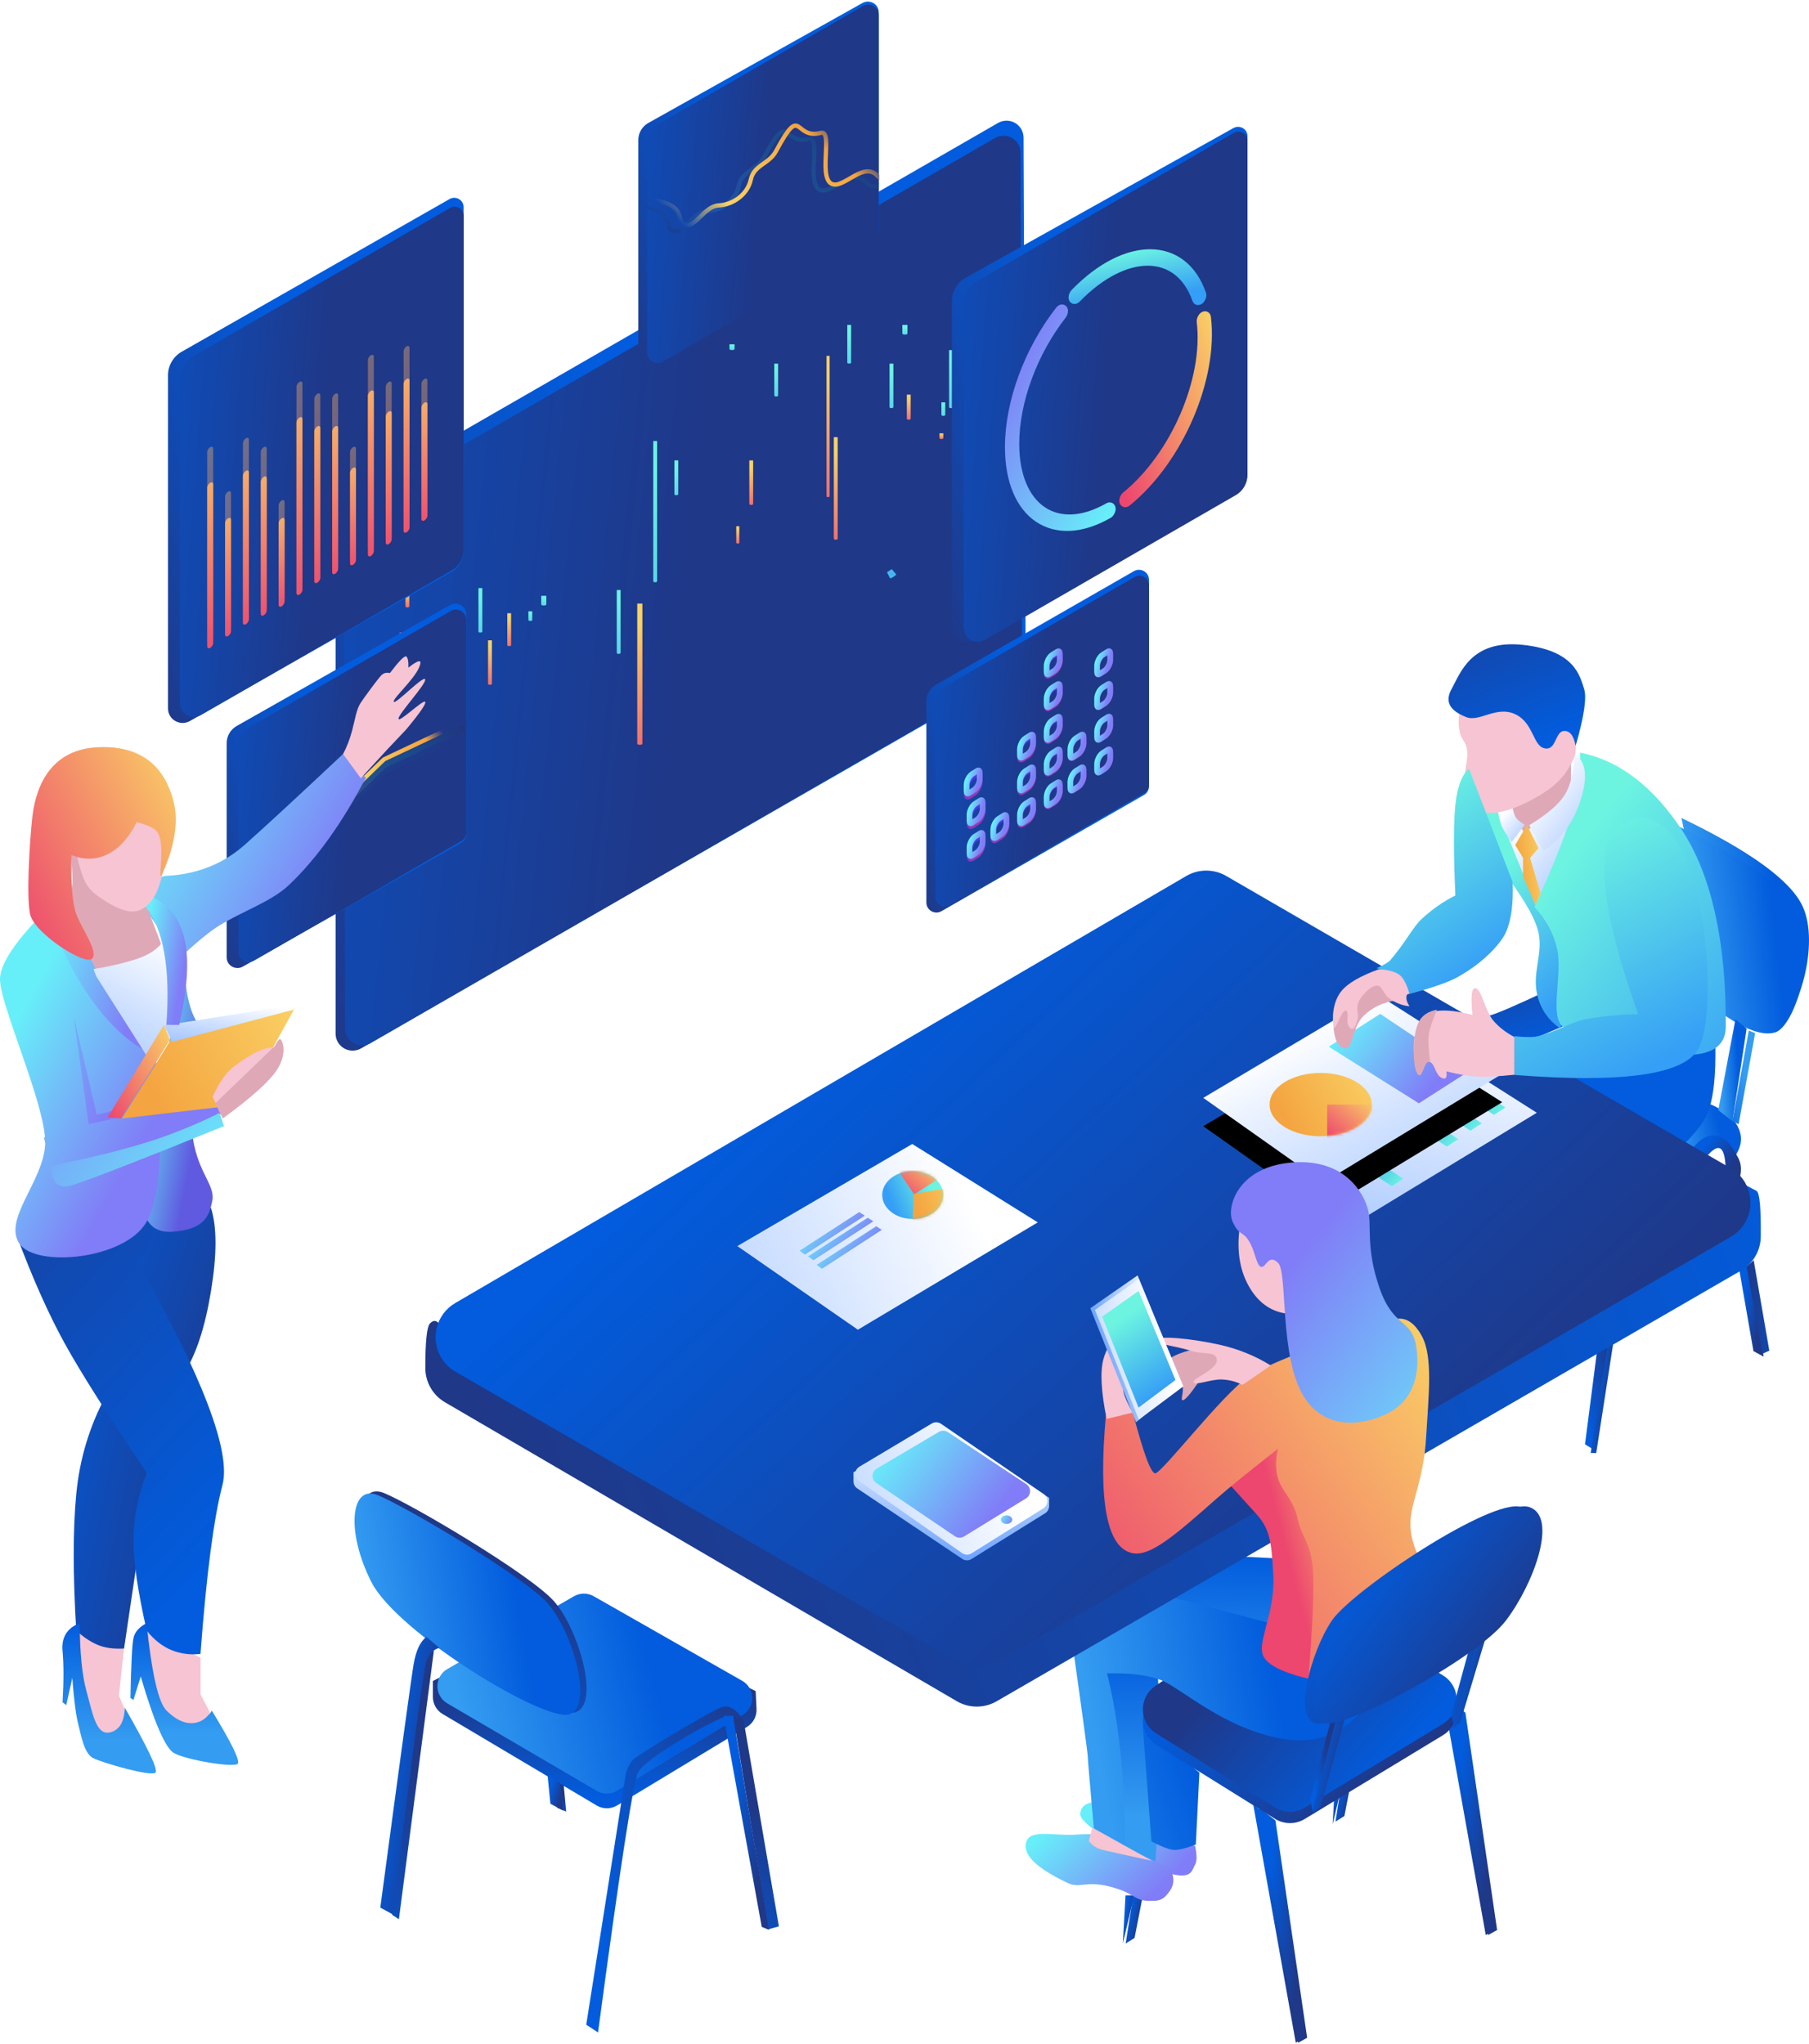 <?xml version="1.0" encoding="UTF-8"?>
<svg width="638px" height="721px" viewBox="0 0 638 721" version="1.1" xmlns="http://www.w3.org/2000/svg" xmlns:xlink="http://www.w3.org/1999/xlink">
    <!-- Generator: Sketch 52.5 (67469) - http://www.bohemiancoding.com/sketch -->
    <title>community</title>
    <desc>Created with Sketch.</desc>
    <defs>
        <linearGradient x1="134.366%" y1="54.802%" x2="72.769%" y2="11.838%" id="linearGradient-1">
            <stop stop-color="#1F3888" offset="0%"></stop>
            <stop stop-color="#025CDD" offset="100%"></stop>
        </linearGradient>
        <linearGradient x1="50%" y1="50%" x2="145.959%" y2="36.838%" id="linearGradient-2">
            <stop stop-color="#1F3888" offset="0%"></stop>
            <stop stop-color="#025CDD" offset="100%"></stop>
        </linearGradient>
        <path d="M241.042,140.073 L240.526,321.575 C240.517,324.889 237.823,327.567 234.509,327.558 C233.463,327.555 232.435,327.278 231.528,326.755 L1.789,194.193 L2.304,12.692 C2.313,9.378 5.007,6.699 8.321,6.709 C9.368,6.712 10.395,6.988 11.302,7.512 L241.042,140.073 Z" id="path-3"></path>
        <linearGradient x1="52.653%" y1="55.689%" x2="97.564%" y2="82.84%" id="linearGradient-5">
            <stop stop-color="#E3359B" stop-opacity="0" offset="0%"></stop>
            <stop stop-color="#EF546E" offset="13.335%"></stop>
            <stop stop-color="#FAD165" offset="78.26%"></stop>
            <stop stop-color="#FF7A7F" stop-opacity="0" offset="100%"></stop>
        </linearGradient>
        <linearGradient x1="31.142%" y1="93.148%" x2="63.459%" y2="19.601%" id="linearGradient-6">
            <stop stop-color="#359EF6" offset="0%"></stop>
            <stop stop-color="#6CF4E1" offset="100%"></stop>
        </linearGradient>
        <linearGradient x1="63.459%" y1="262.277%" x2="63.459%" y2="19.601%" id="linearGradient-7">
            <stop stop-color="#359EF6" offset="0%"></stop>
            <stop stop-color="#6CF4E1" offset="100%"></stop>
        </linearGradient>
        <linearGradient x1="-9.642%" y1="137.427%" x2="-9.642%" y2="14.65%" id="linearGradient-8">
            <stop stop-color="#ED466F" offset="0%"></stop>
            <stop stop-color="#FAD165" offset="100%"></stop>
        </linearGradient>
        <linearGradient x1="193.798%" y1="148.372%" x2="-105.277%" y2="-92.591%" id="linearGradient-9">
            <stop stop-color="#E3359B" offset="0%"></stop>
            <stop stop-color="#FFACAC" offset="100%"></stop>
        </linearGradient>
        <path d="M74.857,125.993 L1.813,83.847 C0.692,83.2 0,82.004 0,80.71 L0,5.78 C0,2.992 3.021,1.249 5.438,2.643 L76.9,43.877 C79,45.088 80.294,47.328 80.294,49.752 L80.294,122.856 C80.294,125.645 77.274,127.388 74.857,125.993" id="path-10"></path>
        <linearGradient x1="13.721%" y1="19.053%" x2="55.279%" y2="41.452%" id="linearGradient-12">
            <stop stop-color="#1F3888" offset="0%"></stop>
            <stop stop-color="#F4A440" offset="15.633%"></stop>
            <stop stop-color="#FAD064" offset="74.258%"></stop>
            <stop stop-color="#1248AF" offset="100%"></stop>
        </linearGradient>
        <linearGradient x1="84.89%" y1="87.636%" x2="8.67%" y2="8.506%" id="linearGradient-13">
            <stop stop-color="#252B50" offset="0%"></stop>
            <stop stop-color="#C7FF76" offset="23.624%"></stop>
            <stop stop-color="#00AAA4" offset="78.07%"></stop>
            <stop stop-color="#262D54" offset="100%"></stop>
        </linearGradient>
        <path d="M76.114,127.029 L1.843,84.175 C0.703,83.517 0,82.301 0,80.985 L0,4.798 C0,1.962 3.071,0.19 5.529,1.608 L78.192,43.534 C80.326,44.766 81.642,47.043 81.642,49.507 L81.642,123.839 C81.642,126.675 78.571,128.447 76.114,127.029" id="path-14"></path>
        <linearGradient x1="30.337%" y1="29.45%" x2="55.279%" y2="41.452%" id="linearGradient-16">
            <stop stop-color="#23294B" offset="0%"></stop>
            <stop stop-color="#00AAA4" offset="15.633%"></stop>
            <stop stop-color="#42B7FF" offset="74.258%"></stop>
            <stop stop-color="#23294B" offset="100%"></stop>
        </linearGradient>
        <linearGradient x1="30.762%" y1="29.654%" x2="55.279%" y2="41.452%" id="linearGradient-17">
            <stop stop-color="#1F3888" offset="0%"></stop>
            <stop stop-color="#F4A440" offset="15.633%"></stop>
            <stop stop-color="#FAD064" offset="74.258%"></stop>
            <stop stop-color="#1248AF" offset="100%"></stop>
        </linearGradient>
        <linearGradient x1="-9.642%" y1="112.823%" x2="-9.642%" y2="-29.361%" id="linearGradient-18">
            <stop stop-color="#ED466F" offset="0%"></stop>
            <stop stop-color="#FAD165" offset="100%"></stop>
        </linearGradient>
        <linearGradient x1="50%" y1="28.748%" x2="11.959%" y2="100%" id="linearGradient-19">
            <stop stop-color="#5538FF" offset="0%"></stop>
            <stop stop-color="#E3359B" offset="100%"></stop>
        </linearGradient>
        <filter x="-202.5%" y="-131.4%" width="504.9%" height="362.8%" filterUnits="objectBoundingBox" id="filter-20">
            <feGaussianBlur stdDeviation="4.484" in="SourceGraphic"></feGaussianBlur>
        </filter>
        <filter x="-202.5%" y="-131.4%" width="504.9%" height="362.8%" filterUnits="objectBoundingBox" id="filter-21">
            <feGaussianBlur stdDeviation="4.484" in="SourceGraphic"></feGaussianBlur>
        </filter>
        <filter x="-202.5%" y="-131.4%" width="504.9%" height="362.8%" filterUnits="objectBoundingBox" id="filter-22">
            <feGaussianBlur stdDeviation="4.484" in="SourceGraphic"></feGaussianBlur>
        </filter>
        <filter x="-202.5%" y="-131.4%" width="504.9%" height="362.8%" filterUnits="objectBoundingBox" id="filter-23">
            <feGaussianBlur stdDeviation="4.484" in="SourceGraphic"></feGaussianBlur>
        </filter>
        <filter x="-202.5%" y="-131.4%" width="504.9%" height="362.8%" filterUnits="objectBoundingBox" id="filter-24">
            <feGaussianBlur stdDeviation="4.484" in="SourceGraphic"></feGaussianBlur>
        </filter>
        <filter x="-202.5%" y="-131.4%" width="504.9%" height="362.8%" filterUnits="objectBoundingBox" id="filter-25">
            <feGaussianBlur stdDeviation="4.484" in="SourceGraphic"></feGaussianBlur>
        </filter>
        <filter x="-202.5%" y="-131.4%" width="504.9%" height="362.8%" filterUnits="objectBoundingBox" id="filter-26">
            <feGaussianBlur stdDeviation="4.484" in="SourceGraphic"></feGaussianBlur>
        </filter>
        <filter x="-202.5%" y="-131.4%" width="504.9%" height="362.8%" filterUnits="objectBoundingBox" id="filter-27">
            <feGaussianBlur stdDeviation="4.484" in="SourceGraphic"></feGaussianBlur>
        </filter>
        <filter x="-202.5%" y="-131.4%" width="504.9%" height="362.8%" filterUnits="objectBoundingBox" id="filter-28">
            <feGaussianBlur stdDeviation="4.484" in="SourceGraphic"></feGaussianBlur>
        </filter>
        <filter x="-202.5%" y="-131.4%" width="504.9%" height="362.8%" filterUnits="objectBoundingBox" id="filter-29">
            <feGaussianBlur stdDeviation="4.484" in="SourceGraphic"></feGaussianBlur>
        </filter>
        <filter x="-202.5%" y="-131.4%" width="504.9%" height="362.8%" filterUnits="objectBoundingBox" id="filter-30">
            <feGaussianBlur stdDeviation="4.484" in="SourceGraphic"></feGaussianBlur>
        </filter>
        <filter x="-202.5%" y="-131.4%" width="504.9%" height="362.8%" filterUnits="objectBoundingBox" id="filter-31">
            <feGaussianBlur stdDeviation="4.484" in="SourceGraphic"></feGaussianBlur>
        </filter>
        <filter x="-202.5%" y="-131.4%" width="504.9%" height="362.8%" filterUnits="objectBoundingBox" id="filter-32">
            <feGaussianBlur stdDeviation="4.484" in="SourceGraphic"></feGaussianBlur>
        </filter>
        <filter x="-202.5%" y="-131.4%" width="504.9%" height="362.8%" filterUnits="objectBoundingBox" id="filter-33">
            <feGaussianBlur stdDeviation="4.484" in="SourceGraphic"></feGaussianBlur>
        </filter>
        <filter x="-202.5%" y="-131.4%" width="504.9%" height="362.8%" filterUnits="objectBoundingBox" id="filter-34">
            <feGaussianBlur stdDeviation="4.484" in="SourceGraphic"></feGaussianBlur>
        </filter>
        <filter x="-202.5%" y="-131.4%" width="504.9%" height="362.8%" filterUnits="objectBoundingBox" id="filter-35">
            <feGaussianBlur stdDeviation="4.484" in="SourceGraphic"></feGaussianBlur>
        </filter>
        <filter x="-202.5%" y="-131.4%" width="504.9%" height="362.8%" filterUnits="objectBoundingBox" id="filter-36">
            <feGaussianBlur stdDeviation="4.484" in="SourceGraphic"></feGaussianBlur>
        </filter>
        <filter x="-202.5%" y="-131.4%" width="504.9%" height="362.8%" filterUnits="objectBoundingBox" id="filter-37">
            <feGaussianBlur stdDeviation="4.484" in="SourceGraphic"></feGaussianBlur>
        </filter>
        <linearGradient x1="31.142%" y1="93.148%" x2="110.597%" y2="51.867%" id="linearGradient-38">
            <stop stop-color="#817CF7" offset="0%"></stop>
            <stop stop-color="#67EFF9" offset="100%"></stop>
        </linearGradient>
        <linearGradient x1="100%" y1="96.024%" x2="-9.642%" y2="14.65%" id="linearGradient-39">
            <stop stop-color="#ED466F" offset="0%"></stop>
            <stop stop-color="#FAD165" offset="100%"></stop>
        </linearGradient>
        <linearGradient x1="147.939%" y1="4.096%" x2="31.142%" y2="110.431%" id="linearGradient-40">
            <stop stop-color="#817CF7" offset="0%"></stop>
            <stop stop-color="#67EFF9" offset="100%"></stop>
        </linearGradient>
        <linearGradient x1="100%" y1="22.696%" x2="31.142%" y2="109.844%" id="linearGradient-41">
            <stop stop-color="#817CF7" offset="0%"></stop>
            <stop stop-color="#67EFF9" offset="100%"></stop>
        </linearGradient>
        <linearGradient x1="37.233%" y1="100%" x2="97.444%" y2="60.412%" id="linearGradient-42">
            <stop stop-color="#1F3888" offset="0%"></stop>
            <stop stop-color="#025CDD" offset="100%"></stop>
        </linearGradient>
        <linearGradient x1="100%" y1="10.147%" x2="38.792%" y2="0%" id="linearGradient-43">
            <stop stop-color="#349CF1" offset="0%"></stop>
            <stop stop-color="#025CDD" offset="100%"></stop>
        </linearGradient>
        <linearGradient x1="100%" y1="84.514%" x2="-122.522%" y2="84.514%" id="linearGradient-44">
            <stop stop-color="#1F3888" offset="0%"></stop>
            <stop stop-color="#025CDD" offset="100%"></stop>
        </linearGradient>
        <linearGradient x1="0%" y1="-6.284%" x2="97.444%" y2="60.412%" id="linearGradient-45">
            <stop stop-color="#1F3888" offset="0%"></stop>
            <stop stop-color="#025CDD" offset="100%"></stop>
        </linearGradient>
        <linearGradient x1="94.403%" y1="-77.538%" x2="57.646%" y2="16.185%" id="linearGradient-46">
            <stop stop-color="#1F3888" offset="0%"></stop>
            <stop stop-color="#025CDD" offset="100%"></stop>
        </linearGradient>
        <linearGradient x1="19.392%" y1="100%" x2="110.597%" y2="51.867%" id="linearGradient-47">
            <stop stop-color="#817CF7" offset="0%"></stop>
            <stop stop-color="#67EFF9" offset="100%"></stop>
        </linearGradient>
        <linearGradient x1="38.792%" y1="75.481%" x2="38.792%" y2="0%" id="linearGradient-48">
            <stop stop-color="#349CF1" offset="0%"></stop>
            <stop stop-color="#025CDD" offset="100%"></stop>
        </linearGradient>
        <linearGradient x1="288.277%" y1="196.504%" x2="38.792%" y2="0%" id="linearGradient-49">
            <stop stop-color="#349CF1" offset="0%"></stop>
            <stop stop-color="#025CDD" offset="100%"></stop>
        </linearGradient>
        <linearGradient x1="80.807%" y1="50%" x2="25.186%" y2="83.045%" id="linearGradient-50">
            <stop stop-color="#1F3888" offset="0%"></stop>
            <stop stop-color="#025CDD" offset="100%"></stop>
        </linearGradient>
        <linearGradient x1="50%" y1="242.246%" x2="38.792%" y2="0%" id="linearGradient-51">
            <stop stop-color="#349CF1" offset="0%"></stop>
            <stop stop-color="#025CDD" offset="100%"></stop>
        </linearGradient>
        <linearGradient x1="94.761%" y1="69.93%" x2="-8.437%" y2="42.676%" id="linearGradient-52">
            <stop stop-color="#1F3888" offset="0%"></stop>
            <stop stop-color="#025CDD" offset="100%"></stop>
        </linearGradient>
        <linearGradient x1="33.564%" y1="-8.51%" x2="109.706%" y2="214.647%" id="linearGradient-53">
            <stop stop-color="#FFFFFF" offset="0%"></stop>
            <stop stop-color="#5896FF" offset="100%"></stop>
        </linearGradient>
        <linearGradient x1="50%" y1="62.416%" x2="0%" y2="93.148%" id="linearGradient-54">
            <stop stop-color="#359EF6" offset="0%"></stop>
            <stop stop-color="#6CF4E1" offset="100%"></stop>
        </linearGradient>
        <linearGradient x1="33.564%" y1="-8.51%" x2="-93.656%" y2="148.838%" id="linearGradient-55">
            <stop stop-color="#FFFFFF" offset="0%"></stop>
            <stop stop-color="#5896FF" offset="100%"></stop>
        </linearGradient>
        <polygon id="path-56" points="12.21 28.257 56.254 0.24 117.633 36.727 75.333 66.619"></polygon>
        <filter x="-19.0%" y="-15.1%" width="137.9%" height="160.3%" filterUnits="objectBoundingBox" id="filter-57">
            <feOffset dx="0" dy="10" in="SourceAlpha" result="shadowOffsetOuter1"></feOffset>
            <feGaussianBlur stdDeviation="5" in="shadowOffsetOuter1" result="shadowBlurOuter1"></feGaussianBlur>
            <feColorMatrix values="0 0 0 0 0.598   0 0 0 0 0.576   0 0 0 0 0.723  0 0 0 0.323 0" type="matrix" in="shadowBlurOuter1"></feColorMatrix>
        </filter>
        <linearGradient x1="93.616%" y1="50%" x2="-9.642%" y2="14.65%" id="linearGradient-58">
            <stop stop-color="#F4A440" offset="0%"></stop>
            <stop stop-color="#FAD165" offset="100%"></stop>
        </linearGradient>
        <ellipse id="path-59" cx="18.018" cy="11.172" rx="18.018" ry="11.172"></ellipse>
        <linearGradient x1="33.564%" y1="-8.51%" x2="269.222%" y2="61.186%" id="linearGradient-61">
            <stop stop-color="#FFFFFF" offset="0%"></stop>
            <stop stop-color="#5896FF" offset="100%"></stop>
        </linearGradient>
        <linearGradient x1="87.769%" y1="56.943%" x2="20.47%" y2="35.379%" id="linearGradient-62">
            <stop stop-color="#359EF6" offset="0%"></stop>
            <stop stop-color="#6CF4E1" offset="100%"></stop>
        </linearGradient>
        <path d="M10.748,16.916 C16.684,16.916 21.497,13.129 21.497,8.458 C21.497,3.787 16.684,0 10.748,0 C4.812,0 0,3.787 0,8.458 C5.26696014e-15,13.129 4.812,16.916 10.748,16.916 Z" id="path-63"></path>
        <linearGradient x1="50%" y1="25.344%" x2="97.444%" y2="60.412%" id="linearGradient-65">
            <stop stop-color="#1F3888" offset="0%"></stop>
            <stop stop-color="#025CDD" offset="100%"></stop>
        </linearGradient>
        <linearGradient x1="50%" y1="50%" x2="-9.642%" y2="14.65%" id="linearGradient-66">
            <stop stop-color="#ED466F" offset="0%"></stop>
            <stop stop-color="#FAD165" offset="100%"></stop>
        </linearGradient>
        <linearGradient x1="50%" y1="22.582%" x2="-29.344%" y2="112.692%" id="linearGradient-67">
            <stop stop-color="#817CF7" offset="0%"></stop>
            <stop stop-color="#67EFF9" offset="100%"></stop>
        </linearGradient>
        <linearGradient x1="33.564%" y1="-8.51%" x2="111.815%" y2="21.271%" id="linearGradient-68">
            <stop stop-color="#FFFFFF" offset="0%"></stop>
            <stop stop-color="#5896FF" offset="100%"></stop>
        </linearGradient>
        <linearGradient x1="100%" y1="10.147%" x2="168.407%" y2="110.682%" id="linearGradient-69">
            <stop stop-color="#349CF1" offset="0%"></stop>
            <stop stop-color="#025CDD" offset="100%"></stop>
        </linearGradient>
        <linearGradient x1="95.385%" y1="44.153%" x2="95.385%" y2="93.081%" id="linearGradient-70">
            <stop stop-color="#1F3888" offset="0%"></stop>
            <stop stop-color="#025CDD" offset="100%"></stop>
        </linearGradient>
        <linearGradient x1="86.631%" y1="41.114%" x2="91.779%" y2="137.92%" id="linearGradient-71">
            <stop stop-color="#1F3888" offset="0%"></stop>
            <stop stop-color="#025CDD" offset="100%"></stop>
        </linearGradient>
        <linearGradient x1="64.52%" y1="35.782%" x2="-28.016%" y2="144.351%" id="linearGradient-72">
            <stop stop-color="#FFFFFF" offset="0%"></stop>
            <stop stop-color="#5896FF" offset="100%"></stop>
        </linearGradient>
        <linearGradient x1="-10.553%" y1="0%" x2="97.444%" y2="60.412%" id="linearGradient-73">
            <stop stop-color="#1F3888" offset="0%"></stop>
            <stop stop-color="#025CDD" offset="100%"></stop>
        </linearGradient>
        <linearGradient x1="94.403%" y1="-77.538%" x2="12.726%" y2="82.134%" id="linearGradient-74">
            <stop stop-color="#1F3888" offset="0%"></stop>
            <stop stop-color="#025CDD" offset="100%"></stop>
        </linearGradient>
        <linearGradient x1="-8.054%" y1="110.156%" x2="63.459%" y2="19.601%" id="linearGradient-75">
            <stop stop-color="#359EF6" offset="0%"></stop>
            <stop stop-color="#6CF4E1" offset="100%"></stop>
        </linearGradient>
        <linearGradient x1="31.142%" y1="93.148%" x2="67.121%" y2="6.819%" id="linearGradient-76">
            <stop stop-color="#359EF6" offset="0%"></stop>
            <stop stop-color="#6CF4E1" offset="100%"></stop>
        </linearGradient>
        <linearGradient x1="-25.66%" y1="127.849%" x2="165.343%" y2="8.968%" id="linearGradient-77">
            <stop stop-color="#1F3888" offset="0%"></stop>
            <stop stop-color="#025CDD" offset="100%"></stop>
        </linearGradient>
        <linearGradient x1="50%" y1="97.274%" x2="110.597%" y2="51.867%" id="linearGradient-78">
            <stop stop-color="#5F5AE0" offset="0%"></stop>
            <stop stop-color="#67EFF9" offset="100%"></stop>
        </linearGradient>
        <linearGradient x1="64.018%" y1="96.208%" x2="110.597%" y2="51.867%" id="linearGradient-79">
            <stop stop-color="#817CF7" offset="0%"></stop>
            <stop stop-color="#67EFF9" offset="100%"></stop>
        </linearGradient>
        <linearGradient x1="31.142%" y1="93.148%" x2="223.897%" y2="-74.795%" id="linearGradient-80">
            <stop stop-color="#817CF7" offset="0%"></stop>
            <stop stop-color="#67EFF9" offset="100%"></stop>
        </linearGradient>
        <linearGradient x1="150.945%" y1="-39.35%" x2="-26.644%" y2="13.447%" id="linearGradient-81">
            <stop stop-color="#817CF7" offset="0%"></stop>
            <stop stop-color="#67EFF9" offset="100%"></stop>
        </linearGradient>
        <linearGradient x1="33.564%" y1="-8.51%" x2="148.489%" y2="182.214%" id="linearGradient-82">
            <stop stop-color="#FFFFFF" offset="0%"></stop>
            <stop stop-color="#5896FF" offset="100%"></stop>
        </linearGradient>
        <linearGradient x1="33.564%" y1="-8.51%" x2="33.564%" y2="115.512%" id="linearGradient-83">
            <stop stop-color="#FFFFFF" offset="0%"></stop>
            <stop stop-color="#5896FF" offset="100%"></stop>
        </linearGradient>
        <linearGradient x1="0%" y1="100%" x2="127.277%" y2="50%" id="linearGradient-84">
            <stop stop-color="#817CF7" offset="0%"></stop>
            <stop stop-color="#67EFF9" offset="100%"></stop>
        </linearGradient>
    </defs>
    <g id="Details" stroke="none" stroke-width="1" fill="none" fill-rule="evenodd">
        <g id="Home" transform="translate(-322, -10747)">
            <g id="Community" transform="translate(321, 10643)">
                <g id="community" transform="translate(319.5, 464.5) scale(-1, 1) translate(-319.5, -464.5) translate(0, 104)">
                    <g id="Group-2" transform="translate(198, 0.5)">
                        <g id="Page-1">
                            <g id="Shape-11-copy-5-+-Shape-11-copy-4-Mask" transform="translate(77.761, 40.666)">
                                <path d="M243.879,136.756 L243.879,323.406 C243.879,326.72 241.193,329.406 237.879,329.406 C236.829,329.406 235.798,329.131 234.888,328.608 L0.505,193.828 L1.254,7.373 C1.267,4.06 3.964,1.384 7.278,1.397 C8.321,1.402 9.344,1.678 10.248,2.198 L243.879,136.756 Z" id="Mask" fill="url(#linearGradient-1)"></path>
                                <mask id="mask-4" fill="white">
                                    <use xlink:href="#path-3"></use>
                                </mask>
                                <use id="Mask" fill="url(#linearGradient-2)" xlink:href="#path-3"></use>
                                <path d="M73.946,180.4 C73.953,180.392 73.959,180.384 73.965,180.376 C73.968,180.373 73.912,180.398 73.923,180.398 C73.931,180.398 73.938,180.399 73.946,180.4 Z M-205.306,-1.672 L-208.642,-3.909 L-209.976,-1.795 C-208.577,-0.966 -207.043,-0.978 -205.306,-1.672 Z" id="Shape-11-copy-5" stroke="url(#linearGradient-5)" stroke-width="2.5" fill-opacity="0" fill="#000000" mask="url(#mask-4)"></path>
                                <path d="M47.052,160.632 C47.458,161.081 48.016,161.425 48.755,161.723 L47.052,160.632 Z M-205.492,-1.083 L-208.946,-3.295 L-210.236,-1.155 C-208.819,-0.352 -207.264,-0.381 -205.492,-1.083 Z" id="Shape-11-copy-4" stroke="url(#linearGradient-6)" stroke-width="2.5" fill-opacity="0" fill="#000000" mask="url(#mask-4)"></path>
                                <g id="Group-3" mask="url(#mask-4)">
                                    <g transform="translate(13.431, 72.614)">
                                        <g id="Group-101" transform="translate(0.004, 0)">
                                            <g id="Group" transform="translate(0, 0.146)" fill="url(#linearGradient-7)">
                                                <path d="M15.435,27.981 L16.79,27.981 L16.79,32.417 C16.79,32.606 16.487,32.759 16.112,32.759 C15.738,32.759 15.435,32.606 15.435,32.417 L15.435,27.981 Z" id="Rounded-Rectangle-2-copy-34"></path>
                                                <path d="M28.759,0.682 L30.565,0.682 L30.565,3.754 C30.565,3.942 30.161,4.095 29.662,4.095 C29.163,4.095 28.759,3.942 28.759,3.754 L28.759,0.682 Z" id="Rounded-Rectangle-2-copy-35"></path>
                                                <path d="M48.631,0.682 L49.986,0.682 L49.986,13.991 C49.986,14.179 49.682,14.332 49.308,14.332 C48.934,14.332 48.631,14.179 48.631,13.991 L48.631,0.682 Z" id="Rounded-Rectangle-2-copy-36"></path>
                                                <path d="M89.731,7.507 L91.537,7.507 L91.537,9.213 C91.537,9.402 91.133,9.555 90.634,9.555 C90.135,9.555 89.731,9.402 89.731,9.213 L89.731,7.507 Z" id="Rounded-Rectangle-2-copy-37"></path>
                                                <path d="M117.055,41.631 L118.41,41.631 L118.41,91.11 C118.41,91.298 118.107,91.451 117.733,91.451 C117.359,91.451 117.055,91.298 117.055,91.11 L117.055,41.631 Z" id="Rounded-Rectangle-2-copy-38"></path>
                                                <path d="M12.725,9.555 L14.08,9.555 L14.08,29.687 C14.08,29.876 13.777,30.029 13.403,30.029 C13.029,30.029 12.725,29.876 12.725,29.687 L12.725,9.555 Z" id="Rounded-Rectangle-2-copy-67"></path>
                                                <path d="M33.727,14.332 L35.082,14.332 L35.082,29.687 C35.082,29.876 34.778,30.029 34.404,30.029 C34.03,30.029 33.727,29.876 33.727,29.687 L33.727,14.332 Z" id="Rounded-Rectangle-2-copy-67"></path>
                                                <path d="M74.375,14.332 L75.73,14.332 L75.73,25.593 C75.73,25.781 75.426,25.934 75.052,25.934 C74.678,25.934 74.375,25.781 74.375,25.593 L74.375,14.332 Z" id="Rounded-Rectangle-2-copy-67"></path>
                                                <path d="M109.603,48.455 L110.958,48.455 L110.958,60.398 C110.958,60.587 110.655,60.74 110.281,60.74 C109.907,60.74 109.603,60.587 109.603,60.398 L109.603,48.455 Z" id="Rounded-Rectangle-2-copy-67"></path>
                                                <path d="M156.123,96.228 L157.929,96.228 L157.929,99.299 C157.929,99.488 157.525,99.64 157.026,99.64 C156.527,99.64 156.123,99.488 156.123,99.299 L156.123,96.228 Z" id="Rounded-Rectangle-2-copy-67"></path>
                                            </g>
                                            <g id="Group-82" transform="translate(155.249, 105.604) scale(-1, 1) translate(-155.249, -105.604) translate(129.749, 93.604)" fill="url(#linearGradient-7)">
                                                <path d="M18.303,8.229 L19.658,8.229 L19.658,11.3 C19.658,11.489 19.355,11.642 18.981,11.642 C18.607,11.642 18.303,11.489 18.303,11.3 L18.303,8.229 Z" id="Rounded-Rectangle-2-copy-30"></path>
                                                <path d="M0.689,0.04 L2.044,0.04 L2.044,15.395 C2.044,15.584 1.741,15.736 1.366,15.736 C0.992,15.736 0.689,15.584 0.689,15.395 L0.689,0.04 Z" id="Rounded-Rectangle-2-copy-67"></path>
                                                <path d="M49.467,0.722 L50.822,0.722 L50.822,22.902 C50.822,23.091 50.518,23.244 50.144,23.244 C49.77,23.244 49.467,23.091 49.467,22.902 L49.467,0.722 Z" id="Rounded-Rectangle-2-copy-67"></path>
                                            </g>
                                        </g>
                                        <g id="Group-100" transform="translate(15.576, 11.449)">
                                            <g id="Group-81" transform="translate(0, 0.173)" fill="url(#linearGradient-8)">
                                                <path d="M106.678,87.482 L108.484,87.482 L108.484,136.961 C108.484,137.149 108.08,137.302 107.581,137.302 C107.082,137.302 106.678,137.149 106.678,136.961 L106.678,87.482 Z" id="Rounded-Rectangle-2-copy-45"></path>
                                                <path d="M67.61,36.991 L68.965,36.991 L68.965,52.346 C68.965,52.535 68.662,52.688 68.288,52.688 C67.913,52.688 67.61,52.535 67.61,52.346 L67.61,36.991 Z" id="Rounded-Rectangle-2-copy-46"></path>
                                                <path d="M40.647,0.126 L41.731,0.126 L41.731,49.605 C41.731,49.794 41.488,49.946 41.189,49.946 C40.889,49.946 40.647,49.794 40.647,49.605 L40.647,0.126 Z" id="Rounded-Rectangle-2-copy-47"></path>
                                                <path d="M0.541,27.425 L1.896,27.425 L1.896,29.131 C1.896,29.32 1.592,29.472 1.218,29.472 C0.844,29.472 0.541,29.32 0.541,29.131 L0.541,27.425 Z" id="Rounded-Rectangle-2-copy-48"></path>
                                                <path d="M72.488,60.195 L73.572,60.195 L73.572,65.996 C73.572,66.184 73.329,66.337 73.03,66.337 C72.73,66.337 72.488,66.184 72.488,65.996 L72.488,60.195 Z" id="Rounded-Rectangle-2-copy-66"></path>
                                                <path d="M37.801,28.79 L39.156,28.79 L39.156,64.619 C39.156,64.808 38.853,64.961 38.479,64.961 C38.105,64.961 37.801,64.808 37.801,64.619 L37.801,28.79 Z" id="Rounded-Rectangle-2-copy-66"></path>
                                                <path d="M12.058,13.776 L13.413,13.776 L13.413,22.306 C13.413,22.495 13.109,22.648 12.735,22.648 C12.361,22.648 12.058,22.495 12.058,22.306 L12.058,13.776 Z" id="Rounded-Rectangle-2-copy-66"></path>
                                            </g>
                                            <path d="M159.746,100.622 L161.101,100.622 L161.101,115.977 C161.101,116.166 160.798,116.319 160.424,116.319 C160.05,116.319 159.746,116.166 159.746,115.977 L159.746,100.622 Z" id="Rounded-Rectangle-2-copy-50" fill="url(#linearGradient-8)"></path>
                                            <path d="M190.91,97.892 L192.265,97.892 L192.265,111.883 C192.265,112.071 191.961,112.224 191.587,112.224 C191.213,112.224 190.91,112.071 190.91,111.883 L190.91,97.892 Z" id="Rounded-Rectangle-2-copy-51" fill="url(#linearGradient-9)"></path>
                                            <path d="M152.972,91.067 L154.326,91.067 L154.326,102.328 C154.326,102.517 154.023,102.669 153.649,102.669 C153.275,102.669 152.972,102.517 152.972,102.328 L152.972,91.067 Z" id="Rounded-Rectangle-2-copy-66" fill="url(#linearGradient-8)"></path>
                                            <path d="M188.877,82.878 L190.232,82.878 L190.232,88.679 C190.232,88.867 189.929,89.02 189.555,89.02 C189.181,89.02 188.877,88.867 188.877,88.679 L188.877,82.878 Z" id="Rounded-Rectangle-2-copy-66" fill="url(#linearGradient-8)"></path>
                                            <path d="M209.201,62.404 L210.556,62.404 L210.556,84.584 C210.556,84.772 210.253,84.925 209.879,84.925 C209.505,84.925 209.201,84.772 209.201,84.584 L209.201,62.404 Z" id="Rounded-Rectangle-2-copy-66" fill="url(#linearGradient-9)"></path>
                                        </g>
                                    </g>
                                </g>
                            </g>
                            <g id="Фигура-647" transform="translate(212.784, 272.282)">
                                <g id="Фигура_647-link" transform="translate(0.163, 0)"></g>
                            </g>
                            <path d="M107.965,320.888 L36.541,279.908 C35.444,279.278 34.769,278.115 34.769,276.857 L34.769,203.999 C34.769,201.287 37.723,199.593 40.086,200.949 L109.963,241.042 C112.017,242.22 113.282,244.398 113.282,246.755 L113.282,317.838 C113.282,320.55 110.328,322.244 107.965,320.888" id="Fill-11" fill="url(#linearGradient-1)"></path>
                            <path d="M105.037,318.813 L36.47,279.251 C35.417,278.643 34.769,277.52 34.769,276.305 L34.769,205.969 C34.769,203.351 37.605,201.715 39.873,203.025 L106.954,241.731 C108.926,242.868 110.141,244.97 110.141,247.245 L110.141,315.868 C110.141,318.487 107.305,320.122 105.037,318.813" id="Fill-11" fill="url(#linearGradient-2)"></path>
                            <g id="Фигура_647" transform="translate(275.585, 212.352)">
                                <g id="Фигура_647-+-Фигура_647-Copy-+-Фигура_647-Copy-2-Mask">
                                    <path d="M78.759,128.073 L1.907,84.507 C0.728,83.838 0,82.602 0,81.264 L0,3.81 C0,0.928 3.178,-0.874 5.721,0.568 L80.908,43.19 C83.117,44.443 84.478,46.758 84.478,49.263 L84.478,124.83 C84.478,127.713 81.301,129.514 78.759,128.073" id="Mask" fill="url(#linearGradient-1)"></path>
                                    <mask id="mask-11" fill="white">
                                        <use xlink:href="#path-10"></use>
                                    </mask>
                                    <use id="Mask" fill="url(#linearGradient-2)" xlink:href="#path-10"></use>
                                    <polyline id="Фигура_647" stroke="url(#linearGradient-12)" stroke-width="1.5" mask="url(#mask-11)" points="-9.257 36.917 28.978 54.977 54.861 79.979 95.412 97.816"></polyline>
                                    <polyline id="Фигура_647-Copy" stroke="url(#linearGradient-13)" stroke-width="2" opacity="0.4" mask="url(#mask-11)" points="-9.257 39.01 28.978 57.069 54.861 82.072 95.412 99.908"></polyline>
                                    <polyline id="Фигура_647-Copy-2" stroke="url(#linearGradient-13)" stroke-width="2" opacity="0.16" mask="url(#mask-11)" points="-9.257 41.102 28.978 59.161 54.861 84.164 95.412 102"></polyline>
                                </g>
                            </g>
                            <g id="Shape_11_copy_5" transform="translate(130.095, 0)">
                                <path d="M79.042,127.025 L1.914,83.816 C0.731,83.153 0,81.927 0,80.6 L0,3.782 C0,0.923 3.19,-0.864 5.742,0.566 L81.199,42.839 C83.416,44.081 84.782,46.377 84.782,48.862 L84.782,123.809 C84.782,126.668 81.593,128.454 79.042,127.025" id="Mask" fill="url(#linearGradient-1)"></path>
                                <mask id="mask-15" fill="white">
                                    <use xlink:href="#path-14"></use>
                                </mask>
                                <use id="Mask" fill="url(#linearGradient-2)" xlink:href="#path-14"></use>
                                <path d="M223.992,141.153 C217.815,137.883 213.665,150.566 207.835,150.076 C202.577,149.634 197.958,144.964 196.224,144.117 C188.362,140.279 187.193,146.064 182.088,145.203 C179.002,144.686 172.99,149.913 169.972,146.956 C164.568,141.659 157.679,144.047 155.586,139.394 C154.004,135.874 145.496,131.911 145.49,126.81 C145.484,120.664 126.589,123.514 125.804,111.934 C125.177,102.764 126.479,98.579 122.773,93.676 C119.877,89.845 112.3,89.348 110.402,89.279 C106.02,89.123 96.941,86.393 95.511,81.925 C94.08,77.457 89.243,70.978 81.879,72.549 C71.844,74.694 75.903,79.647 72.544,80.911 C69.021,82.23 65.631,74.272 60.678,74.054 C55.529,73.831 50.405,70.11 49.316,64.988 C48.203,59.72 42.884,59.512 40.425,54.938 C31.115,37.613 34.316,51.001 24.585,48.448 C19.96,47.235 26.125,65.798 20.027,66.657 C15.725,67.261 9.317,58.544 4.582,63.628 C-3.049,71.821 -10.686,46.679 -19.339,38.575 C-29.161,29.376 -35.813,31.454 -44.326,24.138 C-54.026,15.801 -47.46,28.249 -53.15,25.998 C-58.682,23.811 -54.215,36.072 -60.428,29.943 C-65.266,25.166 -69.635,32.203 -73.859,28.082 C-86.005,16.239 -83.437,27.18 -90.015,22.498" id="Shape_11_copy_5-Copy" stroke="url(#linearGradient-16)" stroke-width="1.5" opacity="0.41" mask="url(#mask-15)"></path>
                                <path d="M219.805,139.061 C213.628,135.791 209.478,148.474 203.648,147.983 C198.391,147.542 193.772,142.872 192.037,142.025 C184.175,138.187 183.007,143.972 177.901,143.111 C174.816,142.594 168.803,147.821 165.785,144.864 C160.381,139.567 153.492,141.955 151.399,137.302 C149.817,133.782 141.309,129.819 141.303,124.718 C141.297,118.572 122.402,121.421 121.617,109.842 C120.99,100.671 122.292,96.487 118.586,91.584 C115.69,87.753 108.113,87.255 106.215,87.187 C101.833,87.031 92.754,84.301 91.324,79.833 C89.894,75.365 85.056,68.885 77.692,70.457 C67.658,72.601 71.717,77.555 68.357,78.819 C64.834,80.138 61.444,72.179 56.491,71.962 C51.343,71.739 46.219,68.018 45.129,62.896 C44.016,57.628 38.697,57.42 36.239,52.846 C26.928,35.521 30.129,48.909 20.398,46.356 C15.773,45.143 21.938,63.706 15.84,64.564 C11.538,65.169 5.13,56.452 0.396,61.536 C-7.236,69.728 -14.873,44.587 -23.526,36.483 C-33.348,27.284 -39.999,29.362 -48.513,22.046 C-58.213,13.709 -51.647,26.157 -57.337,23.906 C-62.868,21.719 -58.402,33.98 -64.615,27.85 C-69.453,23.074 -73.822,30.111 -78.045,25.99 C-90.192,14.147 -87.624,25.088 -94.202,20.406" stroke="url(#linearGradient-17)" stroke-width="1.5" mask="url(#mask-15)"></path>
                            </g>
                            <g id="Shape-11-copy-5" transform="translate(35.893, 19.134)"></g>
                            <path d="M373.018,253.81 L280.76,201.222 C278.12,199.717 276.493,196.937 276.493,193.928 L276.493,72.542 C276.493,70.028 279.251,68.457 281.456,69.714 L375.891,123.543 C378.894,125.255 380.744,128.419 380.744,131.843 L380.744,249.406 C380.744,253.322 376.451,255.768 373.018,253.81" id="Fill-13-Copy" fill="url(#linearGradient-1)"></path>
                            <path d="M369.145,251.717 L280.589,200.619 C278.055,199.157 276.493,196.456 276.493,193.532 L276.493,75.587 C276.493,73.145 279.14,71.619 281.257,72.839 L371.903,125.143 C374.786,126.806 376.561,129.88 376.561,133.207 L376.561,247.437 C376.561,251.242 372.44,253.618 369.145,251.717" id="Fill-13-Copy" fill="url(#linearGradient-2)"></path>
                            <path d="M96.573,225.222 L4.315,173.646 C1.676,172.171 0.05,169.444 0.05,166.493 L0.05,47.448 C0.05,44.982 2.806,43.441 5.011,44.674 L99.446,97.466 C102.449,99.144 104.3,102.246 104.3,105.604 L104.3,220.902 C104.3,224.741 100.007,227.141 96.573,225.222" id="Fill-14" fill="url(#linearGradient-1)"></path>
                            <path d="M92.696,225.228 L4.14,174.13 C1.607,172.668 0.045,169.966 0.045,167.042 L0.045,49.098 C0.045,46.656 2.691,45.129 4.808,46.35 L95.454,98.654 C98.337,100.317 100.113,103.39 100.113,106.717 L100.113,220.948 C100.113,224.752 95.992,227.13 92.696,225.228" id="Fill-14" fill="url(#linearGradient-2)"></path>
                        </g>
                        <g id="Группа-9" transform="translate(268.283, 121.518)">
                            <g id="Фигура-647" transform="translate(0, 122.333)">
                                <g id="Фигура_647-link" transform="translate(0.164, 0)"></g>
                            </g>
                            <path d="M22.035,20.016 C22.615,20.346 23.085,21.117 23.085,21.737 L23.085,61.016 C23.085,61.635 22.615,61.87 22.035,61.54 C21.456,61.209 20.986,60.439 20.986,59.819 L20.986,20.54 C20.986,19.92 21.456,19.685 22.035,20.016 Z" id="Прямоугольник_8" fill="url(#linearGradient-18)" fill-rule="nonzero"></path>
                            <path d="M28.331,11.652 C28.911,11.983 29.38,12.757 29.38,13.379 L29.38,65.195 C29.38,65.818 28.911,66.053 28.331,65.721 C27.752,65.39 27.282,64.616 27.282,63.994 L27.282,12.178 C27.282,11.555 27.752,11.32 28.331,11.652 Z" id="Прямоугольник_8_копия" fill="url(#linearGradient-18)" fill-rule="nonzero"></path>
                            <path d="M34.627,23.155 C35.206,23.491 35.676,24.273 35.676,24.903 L35.676,69.37 C35.676,69.999 35.206,70.238 34.627,69.902 C34.047,69.566 33.578,68.783 33.578,68.154 L33.578,23.687 C33.578,23.058 34.047,22.819 34.627,23.155 Z" id="Прямоугольник_8_копия_2" fill="url(#linearGradient-18)" fill-rule="nonzero"></path>
                            <path d="M40.923,15.836 C41.502,16.173 41.972,16.957 41.972,17.587 L41.972,73.551 C41.972,74.182 41.502,74.42 40.923,74.084 C40.343,73.748 39.873,72.964 39.873,72.333 L39.873,16.369 C39.873,15.739 40.343,15.5 40.923,15.836 Z" id="Прямоугольник_8_копия_3" fill="url(#linearGradient-18)" fill-rule="nonzero"></path>
                            <path d="M47.218,43.021 C47.798,43.357 48.268,44.139 48.268,44.769 L48.268,76.689 C48.268,77.318 47.798,77.557 47.218,77.221 C46.639,76.885 46.169,76.103 46.169,75.473 L46.169,43.553 C46.169,42.924 46.639,42.685 47.218,43.021 Z" id="Прямоугольник_8_копия_3-2" fill="url(#linearGradient-18)" fill-rule="nonzero"></path>
                            <path d="M53.514,28.382 C54.094,28.714 54.564,29.49 54.564,30.114 L54.564,79.832 C54.564,80.456 54.094,80.692 53.514,80.359 C52.935,80.026 52.465,79.251 52.465,78.627 L52.465,28.909 C52.465,28.285 52.935,28.049 53.514,28.382 Z" id="Прямоугольник_8_копия_4" fill="url(#linearGradient-18)" fill-rule="nonzero"></path>
                            <path d="M59.81,28.381 C60.39,28.712 60.859,29.484 60.859,30.105 L60.859,82.971 C60.859,83.593 60.39,83.828 59.81,83.496 C59.231,83.165 58.761,82.393 58.761,81.772 L58.761,28.906 C58.761,28.285 59.231,28.05 59.81,28.381 Z" id="Прямоугольник_8_копия_4-2" fill="url(#linearGradient-18)" fill-rule="nonzero"></path>
                            <path d="M66.106,25.246 C66.685,25.58 67.155,26.359 67.155,26.986 L67.155,87.148 C67.155,87.774 66.685,88.012 66.106,87.677 C65.526,87.343 65.057,86.564 65.057,85.937 L65.057,25.775 C65.057,25.148 65.526,24.911 66.106,25.246 Z" id="Прямоугольник_8_копия_4-3" fill="url(#linearGradient-18)" fill-rule="nonzero"></path>
                            <path d="M72.402,60.797 C72.981,61.136 73.451,61.926 73.451,62.561 L73.451,91.321 C73.451,91.956 72.981,92.196 72.402,91.858 C71.822,91.519 71.352,90.729 71.352,90.094 L71.352,61.334 C71.352,60.699 71.822,60.459 72.402,60.797 Z" id="Прямоугольник_8_копия_4-4" fill="url(#linearGradient-18)" fill-rule="nonzero"></path>
                            <path d="M78.697,46.157 C79.277,46.492 79.747,47.271 79.747,47.899 L79.747,94.466 C79.747,95.093 79.277,95.331 78.697,94.996 C78.118,94.662 77.648,93.882 77.648,93.255 L77.648,46.687 C77.648,46.06 78.118,45.823 78.697,46.157 Z" id="Прямоугольник_8_копия_4-5" fill="url(#linearGradient-18)" fill-rule="nonzero"></path>
                            <path d="M84.993,44.065 C85.573,44.397 86.043,45.17 86.043,45.792 L86.043,97.609 C86.043,98.231 85.573,98.466 84.993,98.134 C84.414,97.803 83.944,97.029 83.944,96.407 L83.944,44.591 C83.944,43.969 84.414,43.733 84.993,44.065 Z" id="Прямоугольник_8_копия_4-6" fill="url(#linearGradient-18)" fill-rule="nonzero"></path>
                            <path d="M91.289,60.794 C91.869,61.124 92.338,61.894 92.338,62.514 L92.338,101.793 C92.338,102.413 91.869,102.648 91.289,102.317 C90.71,101.987 90.24,101.216 90.24,100.597 L90.24,61.317 C90.24,60.698 90.71,60.463 91.289,60.794 Z" id="Прямоугольник_8_копия_5" fill="url(#linearGradient-18)" fill-rule="nonzero"></path>
                            <path d="M97.585,48.249 C98.164,48.586 98.634,49.37 98.634,50 L98.634,105.964 C98.634,106.595 98.164,106.833 97.585,106.497 C97.005,106.161 96.536,105.377 96.536,104.746 L96.536,48.782 C96.536,48.152 97.005,47.913 97.585,48.249 Z" id="Прямоугольник_8_копия_5-2" fill="url(#linearGradient-18)" fill-rule="nonzero"></path>
                            <path d="M22.035,11.652 C22.615,11.984 23.085,12.757 23.085,13.38 L23.085,61.013 C23.085,61.635 22.615,61.871 22.035,61.539 C21.456,61.207 20.986,60.433 20.986,59.811 L20.986,12.178 C20.986,11.556 21.456,11.32 22.035,11.652 Z" id="Прямоугольник_8_копия_7" fill="url(#linearGradient-18)" opacity="0.4"></path>
                            <path d="M28.331,0.152 C28.911,0.489 29.38,1.272 29.38,1.903 L29.38,65.186 C29.38,65.817 28.911,66.056 28.331,65.719 C27.752,65.383 27.282,64.599 27.282,63.969 L27.282,0.685 C27.282,0.055 27.752,-0.184 28.331,0.152 Z" id="Прямоугольник_8_копия_7-2" fill="url(#linearGradient-18)" opacity="0.4"></path>
                            <path d="M34.627,12.7 C35.206,13.037 35.676,13.823 35.676,14.455 L35.676,68.321 C35.676,68.953 35.206,69.193 34.627,68.856 C34.047,68.518 33.578,67.733 33.578,67.1 L33.578,13.234 C33.578,12.602 34.047,12.363 34.627,12.7 Z" id="Прямоугольник_8_копия_7-3" fill="url(#linearGradient-18)" opacity="0.4"></path>
                            <path d="M40.923,3.287 C41.502,3.619 41.972,4.392 41.972,5.014 L41.972,71.469 C41.972,72.091 41.502,72.326 40.923,71.995 C40.343,71.663 39.873,70.89 39.873,70.268 L39.873,3.813 C39.873,3.191 40.343,2.955 40.923,3.287 Z" id="Прямоугольник_8_копия_7-4" fill="url(#linearGradient-18)" opacity="0.4"></path>
                            <path d="M47.218,35.7 C47.798,36.032 48.268,36.807 48.268,37.43 L48.268,75.65 C48.268,76.273 47.798,76.509 47.218,76.177 C46.639,75.845 46.169,75.071 46.169,74.448 L46.169,36.227 C46.169,35.604 46.639,35.368 47.218,35.7 Z" id="Прямоугольник_8_копия_7-5" fill="url(#linearGradient-18)" opacity="0.4"></path>
                            <path d="M53.514,16.881 C54.094,17.215 54.564,17.994 54.564,18.62 L54.564,78.783 C54.564,79.41 54.094,79.647 53.514,79.313 C52.935,78.979 52.465,78.2 52.465,77.573 L52.465,17.41 C52.465,16.784 52.935,16.547 53.514,16.881 Z" id="Прямоугольник_8_копия_7-6" fill="url(#linearGradient-18)" opacity="0.4"></path>
                            <path d="M59.81,16.881 C60.39,17.216 60.859,17.996 60.859,18.623 L60.859,82.964 C60.859,83.592 60.39,83.83 59.81,83.495 C59.231,83.16 58.761,82.38 58.761,81.753 L58.761,17.411 C58.761,16.784 59.231,16.546 59.81,16.881 Z" id="Прямоугольник_8_копия_7-7" fill="url(#linearGradient-18)" opacity="0.4"></path>
                            <path d="M66.106,12.699 C66.685,13.035 67.155,13.817 67.155,14.446 L67.155,87.145 C67.155,87.774 66.685,88.012 66.106,87.677 C65.526,87.341 65.057,86.559 65.057,85.93 L65.057,13.231 C65.057,12.602 65.526,12.364 66.106,12.699 Z" id="Прямоугольник_8_копия_7-8" fill="url(#linearGradient-18)" opacity="0.4"></path>
                            <path d="M72.402,54.52 C72.981,54.851 73.451,55.623 73.451,56.243 L73.451,90.291 C73.451,90.912 72.981,91.147 72.402,90.816 C71.822,90.485 71.352,89.713 71.352,89.093 L71.352,55.045 C71.352,54.424 71.822,54.189 72.402,54.52 Z" id="Прямоугольник_8_копия_7-9" fill="url(#linearGradient-18)" opacity="0.4"></path>
                            <path d="M78.697,35.701 C79.277,36.034 79.747,36.812 79.747,37.437 L79.747,93.423 C79.747,94.048 79.277,94.285 78.697,93.951 C78.118,93.618 77.648,92.841 77.648,92.215 L77.648,36.23 C77.648,35.604 78.118,35.368 78.697,35.701 Z" id="Прямоугольник_8_копия_7-10" fill="url(#linearGradient-18)" opacity="0.4"></path>
                            <path d="M84.993,32.565 C85.573,32.902 86.043,33.685 86.043,34.316 L86.043,97.599 C86.043,98.23 85.573,98.469 84.993,98.132 C84.414,97.796 83.944,97.012 83.944,96.382 L83.944,33.098 C83.944,32.468 84.414,32.229 84.993,32.565 Z" id="Прямоугольник_8_копия_7-11" fill="url(#linearGradient-18)" opacity="0.4"></path>
                            <path d="M91.289,51.384 C91.869,51.716 92.338,52.49 92.338,53.112 L92.338,100.745 C92.338,101.367 91.869,101.603 91.289,101.271 C90.71,100.939 90.24,100.166 90.24,99.543 L90.24,51.91 C90.24,51.288 90.71,51.052 91.289,51.384 Z" id="Прямоугольник_8_копия_7-12" fill="url(#linearGradient-18)" opacity="0.4"></path>
                            <path d="M97.585,35.7 C98.164,36.032 98.634,36.805 98.634,37.427 L98.634,103.882 C98.634,104.504 98.164,104.74 97.585,104.408 C97.005,104.076 96.536,103.303 96.536,102.681 L96.536,36.226 C96.536,35.604 97.005,35.369 97.585,35.7 Z" id="Прямоугольник_8_копия_7-13" fill="url(#linearGradient-18)" opacity="0.4"></path>
                        </g>
                        <g id="Group" opacity="0.8" transform="translate(47.431, 227.476)" stroke="url(#linearGradient-19)" stroke-width="2">
                            <path d="M1.945,36.469 C1.259,36.022 1,36.179 1,37.144 L1,39.235 C1,40.634 1.949,42.448 3.037,43.157 L4.698,44.24 C5.385,44.687 5.644,44.53 5.644,43.565 L5.644,41.474 C5.644,40.074 4.694,38.261 3.606,37.551 L1.945,36.469 Z" id="Rectangle-Copy-7" filter="url(#filter-20)"></path>
                            <path d="M1.945,24.969 C1.259,24.521 1,24.679 1,25.644 L1,27.735 C1,29.134 1.949,30.948 3.037,31.657 L4.698,32.74 C5.385,33.187 5.644,33.03 5.644,32.065 L5.644,29.974 C5.644,28.574 4.694,26.76 3.606,26.051 L1.945,24.969 Z" id="Rectangle-Copy-6" filter="url(#filter-21)"></path>
                            <path d="M1.945,13.469 C1.259,13.021 1,13.178 1,14.143 L1,16.234 C1,17.634 1.949,19.448 3.037,20.157 L4.698,21.239 C5.385,21.687 5.644,21.53 5.644,20.564 L5.644,18.474 C5.644,17.074 4.694,15.26 3.606,14.551 L1.945,13.469 Z" id="Rectangle-Copy-5" filter="url(#filter-22)"></path>
                            <path d="M1.945,1.968 C1.259,1.521 1,1.678 1,2.643 L1,4.734 C1,6.134 1.949,7.947 3.037,8.657 L4.698,9.739 C5.385,10.187 5.644,10.029 5.644,9.064 L5.644,6.973 C5.644,5.574 4.694,3.76 3.606,3.051 L1.945,1.968 Z" id="Rectangle-Copy-4" filter="url(#filter-23)"></path>
                            <path d="M11.362,42.987 C10.675,42.54 10.416,42.697 10.416,43.662 L10.416,45.753 C10.416,47.153 11.366,48.966 12.454,49.676 L14.115,50.758 C14.801,51.206 15.06,51.048 15.06,50.083 L15.06,47.992 C15.06,46.593 14.111,44.779 13.023,44.07 L11.362,42.987 Z" id="Rectangle-Copy-31" filter="url(#filter-24)"></path>
                            <path d="M11.362,31.487 C10.675,31.04 10.416,31.197 10.416,32.162 L10.416,34.253 C10.416,35.652 11.366,37.466 12.454,38.175 L14.115,39.258 C14.801,39.705 15.06,39.548 15.06,38.583 L15.06,36.492 C15.06,35.093 14.111,33.279 13.023,32.57 L11.362,31.487 Z" id="Rectangle-Copy-12" filter="url(#filter-25)"></path>
                            <path d="M19.732,48.433 C19.046,47.986 18.787,48.143 18.787,49.108 L18.787,51.199 C18.787,52.598 19.736,54.412 20.824,55.121 L22.485,56.204 C23.172,56.651 23.43,56.494 23.43,55.529 L23.43,53.438 C23.43,52.039 22.481,50.225 21.393,49.516 L19.732,48.433 Z" id="Rectangle-Copy-28" filter="url(#filter-26)"></path>
                            <path d="M19.732,36.933 C19.046,36.486 18.787,36.643 18.787,37.608 L18.787,39.699 C18.787,41.098 19.736,42.912 20.824,43.621 L22.485,44.704 C23.172,45.151 23.43,44.994 23.43,44.029 L23.43,41.938 C23.43,40.538 22.481,38.725 21.393,38.015 L19.732,36.933 Z" id="Rectangle-Copy-27" filter="url(#filter-27)"></path>
                            <path d="M19.732,25.433 C19.046,24.985 18.787,25.143 18.787,26.108 L18.787,28.199 C18.787,29.598 19.736,31.412 20.824,32.121 L22.485,33.204 C23.172,33.651 23.43,33.494 23.43,32.529 L23.43,30.438 C23.43,29.038 22.481,27.224 21.393,26.515 L19.732,25.433 Z" id="Rectangle-Copy-20" filter="url(#filter-28)"></path>
                            <path d="M19.732,13.933 C19.046,13.485 18.787,13.642 18.787,14.607 L18.787,16.698 C18.787,18.098 19.736,19.912 20.824,20.621 L22.485,21.703 C23.172,22.151 23.43,21.994 23.43,21.029 L23.43,18.938 C23.43,17.538 22.481,15.724 21.393,15.015 L19.732,13.933 Z" id="Rectangle-Copy-19" filter="url(#filter-29)"></path>
                            <path d="M19.732,2.432 C19.046,1.985 18.787,2.142 18.787,3.107 L18.787,5.198 C18.787,6.598 19.736,8.412 20.824,9.121 L22.485,10.203 C23.172,10.651 23.43,10.493 23.43,9.528 L23.43,7.437 C23.43,6.038 22.481,4.224 21.393,3.515 L19.732,2.432 Z" id="Rectangle-Copy-18" filter="url(#filter-30)"></path>
                            <path d="M29.149,54.952 C28.462,54.504 28.203,54.661 28.203,55.626 L28.203,57.717 C28.203,59.117 29.153,60.931 30.241,61.64 L31.902,62.722 C32.588,63.17 32.847,63.013 32.847,62.047 L32.847,59.957 C32.847,58.557 31.898,56.743 30.81,56.034 L29.149,54.952 Z" id="Rectangle-Copy-26" filter="url(#filter-31)"></path>
                            <path d="M29.149,43.451 C28.462,43.004 28.203,43.161 28.203,44.126 L28.203,46.217 C28.203,47.617 29.153,49.43 30.241,50.14 L31.902,51.222 C32.588,51.67 32.847,51.512 32.847,50.547 L32.847,48.456 C32.847,47.057 31.898,45.243 30.81,44.534 L29.149,43.451 Z" id="Rectangle-Copy-25" filter="url(#filter-32)"></path>
                            <path d="M29.149,31.951 C28.462,31.504 28.203,31.661 28.203,32.626 L28.203,34.717 C28.203,36.116 29.153,37.93 30.241,38.639 L31.902,39.722 C32.588,40.169 32.847,40.012 32.847,39.047 L32.847,36.956 C32.847,35.557 31.898,33.743 30.81,33.034 L29.149,31.951 Z" id="Rectangle-Copy-24" filter="url(#filter-33)"></path>
                            <path d="M38.565,60.425 C37.879,59.977 37.62,60.134 37.62,61.099 L37.62,63.19 C37.62,64.59 38.569,66.404 39.657,67.113 L41.318,68.195 C42.005,68.643 42.263,68.486 42.263,67.52 L42.263,65.43 C42.263,64.03 41.314,62.216 40.226,61.507 L38.565,60.425 Z" id="Rectangle-Copy-30" filter="url(#filter-34)"></path>
                            <path d="M46.935,66.916 C46.249,66.468 45.99,66.626 45.99,67.591 L45.99,69.682 C45.99,71.081 46.939,72.895 48.027,73.604 L49.688,74.687 C50.375,75.134 50.634,74.977 50.634,74.012 L50.634,71.921 C50.634,70.521 49.684,68.707 48.596,67.998 L46.935,66.916 Z" id="Rectangle-Copy-37" filter="url(#filter-35)"></path>
                            <path d="M46.935,55.416 C46.249,54.968 45.99,55.125 45.99,56.09 L45.99,58.181 C45.99,59.581 46.939,61.395 48.027,62.104 L49.688,63.186 C50.375,63.634 50.634,63.477 50.634,62.511 L50.634,60.421 C50.634,59.021 49.684,57.207 48.596,56.498 L46.935,55.416 Z" id="Rectangle-Copy-36" filter="url(#filter-36)"></path>
                            <path d="M47.982,44.988 C47.295,44.541 47.036,44.698 47.036,45.663 L47.036,47.754 C47.036,49.153 47.986,50.967 49.074,51.676 L50.735,52.759 C51.421,53.206 51.68,53.049 51.68,52.084 L51.68,49.993 C51.68,48.594 50.731,46.78 49.643,46.071 L47.982,44.988 Z" id="Rectangle-Copy-43" filter="url(#filter-37)"></path>
                        </g>
                        <g id="Group-Copy" transform="translate(47.431, 227.476)" stroke="url(#linearGradient-38)" stroke-width="2">
                            <path d="M1.959,36.559 C1.279,36.132 1,36.309 1,37.294 L1,39.393 C1,40.796 1.945,42.585 3.024,43.264 L4.685,44.31 C5.364,44.737 5.644,44.56 5.644,43.575 L5.644,41.475 C5.644,40.073 4.699,38.284 3.62,37.605 L1.959,36.559 Z" id="Rectangle-Copy-7"></path>
                            <path d="M1.959,25.013 C1.279,24.585 1,24.762 1,25.747 L1,27.847 C1,29.249 1.945,31.038 3.024,31.718 L4.685,32.763 C5.364,33.19 5.644,33.013 5.644,32.028 L5.644,29.929 C5.644,28.526 4.699,26.737 3.62,26.058 L1.959,25.013 Z" id="Rectangle-Copy-6"></path>
                            <path d="M1.959,13.466 C1.279,13.038 1,13.216 1,14.201 L1,16.3 C1,17.702 1.945,19.492 3.024,20.171 L4.685,21.216 C5.364,21.644 5.644,21.467 5.644,20.481 L5.644,18.382 C5.644,16.98 4.699,15.19 3.62,14.511 L1.959,13.466 Z" id="Rectangle-Copy-5"></path>
                            <path d="M1.959,1.919 C1.279,1.492 1,1.669 1,2.654 L1,4.753 C1,6.156 1.945,7.945 3.024,8.624 L4.685,9.669 C5.364,10.097 5.644,9.92 5.644,8.935 L5.644,6.835 C5.644,5.433 4.699,3.644 3.62,2.965 L1.959,1.919 Z" id="Rectangle-Copy-4"></path>
                            <path d="M11.375,42.868 C10.696,42.441 10.416,42.618 10.416,43.603 L10.416,45.703 C10.416,47.105 11.362,48.894 12.441,49.573 L14.101,50.619 C14.781,51.046 15.06,50.869 15.06,49.884 L15.06,47.785 C15.06,46.382 14.115,44.593 13.036,43.914 L11.375,42.868 Z" id="Rectangle-Copy-31"></path>
                            <path d="M11.375,31.322 C10.696,30.894 10.416,31.071 10.416,32.057 L10.416,34.156 C10.416,35.558 11.362,37.348 12.441,38.027 L14.101,39.072 C14.781,39.5 15.06,39.322 15.06,38.337 L15.06,36.238 C15.06,34.836 14.115,33.046 13.036,32.367 L11.375,31.322 Z" id="Rectangle-Copy-12"></path>
                            <path d="M19.745,48.127 C19.066,47.699 18.787,47.876 18.787,48.862 L18.787,50.961 C18.787,52.363 19.732,54.153 20.811,54.832 L22.472,55.877 C23.151,56.305 23.43,56.127 23.43,55.142 L23.43,53.043 C23.43,51.641 22.485,49.851 21.406,49.172 L19.745,48.127 Z" id="Rectangle-Copy-28"></path>
                            <path d="M19.745,36.58 C19.066,36.152 18.787,36.33 18.787,37.315 L18.787,39.414 C18.787,40.817 19.732,42.606 20.811,43.285 L22.472,44.33 C23.151,44.758 23.43,44.581 23.43,43.596 L23.43,41.496 C23.43,40.094 22.485,38.304 21.406,37.625 L19.745,36.58 Z" id="Rectangle-Copy-27"></path>
                            <path d="M19.745,25.033 C19.066,24.606 18.787,24.783 18.787,25.768 L18.787,27.868 C18.787,29.27 19.732,31.059 20.811,31.738 L22.472,32.784 C23.151,33.211 23.43,33.034 23.43,32.049 L23.43,29.949 C23.43,28.547 22.485,26.758 21.406,26.079 L19.745,25.033 Z" id="Rectangle-Copy-20"></path>
                            <path d="M19.745,13.487 C19.066,13.059 18.787,13.236 18.787,14.221 L18.787,16.321 C18.787,17.723 19.732,19.513 20.811,20.192 L22.472,21.237 C23.151,21.665 23.43,21.487 23.43,20.502 L23.43,18.403 C23.43,17 22.485,15.211 21.406,14.532 L19.745,13.487 Z" id="Rectangle-Copy-19"></path>
                            <path d="M19.745,1.94 C19.066,1.512 18.787,1.69 18.787,2.675 L18.787,4.774 C18.787,6.176 19.732,7.966 20.811,8.645 L22.472,9.69 C23.151,10.118 23.43,9.941 23.43,8.955 L23.43,6.856 C23.43,5.454 22.485,3.664 21.406,2.985 L19.745,1.94 Z" id="Rectangle-Copy-18"></path>
                            <path d="M29.162,54.436 C28.483,54.008 28.203,54.186 28.203,55.171 L28.203,57.27 C28.203,58.672 29.148,60.462 30.227,61.141 L31.888,62.186 C32.568,62.614 32.847,62.437 32.847,61.451 L32.847,59.352 C32.847,57.95 31.902,56.16 30.823,55.481 L29.162,54.436 Z" id="Rectangle-Copy-26"></path>
                            <path d="M29.162,42.889 C28.483,42.462 28.203,42.639 28.203,43.624 L28.203,45.723 C28.203,47.126 29.148,48.915 30.227,49.594 L31.888,50.639 C32.568,51.067 32.847,50.89 32.847,49.905 L32.847,47.805 C32.847,46.403 31.902,44.614 30.823,43.935 L29.162,42.889 Z" id="Rectangle-Copy-25"></path>
                            <path d="M29.162,31.343 C28.483,30.915 28.203,31.092 28.203,32.077 L28.203,34.177 C28.203,35.579 29.148,37.368 30.227,38.047 L31.888,39.093 C32.568,39.52 32.847,39.343 32.847,38.358 L32.847,36.259 C32.847,34.856 31.902,33.067 30.823,32.388 L29.162,31.343 Z" id="Rectangle-Copy-24"></path>
                            <path d="M38.578,59.695 C37.899,59.268 37.62,59.445 37.62,60.43 L37.62,62.53 C37.62,63.932 38.565,65.721 39.644,66.4 L41.305,67.446 C41.984,67.873 42.263,67.696 42.263,66.711 L42.263,64.612 C42.263,63.209 41.318,61.42 40.239,60.741 L38.578,59.695 Z" id="Rectangle-Copy-30"></path>
                            <path d="M46.949,66.003 C46.269,65.576 45.99,65.753 45.99,66.738 L45.99,68.838 C45.99,70.24 46.935,72.029 48.014,72.708 L49.675,73.754 C50.354,74.181 50.634,74.004 50.634,73.019 L50.634,70.919 C50.634,69.517 49.689,67.728 48.61,67.049 L46.949,66.003 Z" id="Rectangle-Copy-37"></path>
                            <path d="M46.949,54.457 C46.269,54.029 45.99,54.206 45.99,55.191 L45.99,57.291 C45.99,58.693 46.935,60.483 48.014,61.162 L49.675,62.207 C50.354,62.635 50.634,62.457 50.634,61.472 L50.634,59.373 C50.634,57.97 49.689,56.181 48.61,55.502 L46.949,54.457 Z" id="Rectangle-Copy-36"></path>
                            <path d="M47.995,43.961 C47.316,43.533 47.036,43.711 47.036,44.696 L47.036,46.795 C47.036,48.197 47.981,49.987 49.06,50.666 L50.721,51.711 C51.401,52.139 51.68,51.962 51.68,50.976 L51.68,48.877 C51.68,47.475 50.735,45.685 49.656,45.006 L47.995,43.961 Z" id="Rectangle-Copy-43"></path>
                        </g>
                        <g id="chart" transform="translate(14.081, 88.916)" stroke-width="3">
                            <path d="M0.345,22.512 C0.423,21.86 0.939,21.67 1.496,22.088 C2.054,22.507 2.443,23.374 2.364,24.026 C-0.087,44.418 11.606,71.463 28.842,85.445 C29.395,85.894 29.759,86.77 29.654,87.401 C29.549,88.032 29.015,88.18 28.462,87.731 C10.157,72.883 -2.258,44.166 0.345,22.512 Z" id="Path" stroke="url(#linearGradient-39)" fill="url(#linearGradient-39)"></path>
                            <path d="M34.98,91.948 C34.417,91.625 33.96,90.792 33.96,90.088 C33.96,89.384 34.417,89.075 34.98,89.399 C53.191,99.852 67.954,89.874 67.954,67.113 C67.954,52.123 61.498,34.84 51.262,21.685 C50.773,21.056 50.601,20.18 50.88,19.728 C51.159,19.276 51.781,19.419 52.271,20.049 C63.137,34.014 69.993,52.368 69.993,68.283 C69.993,92.453 54.317,103.048 34.98,91.948 Z" id="Path" stroke="url(#linearGradient-41)" fill="url(#linearGradient-40)"></path>
                            <path d="M46.892,13.907 C47.421,14.452 47.694,15.34 47.502,15.891 C47.309,16.442 46.724,16.447 46.195,15.902 C29.082,-1.705 10.16,-1.538 3.932,16.275 C3.739,16.826 3.154,16.831 2.625,16.287 C2.096,15.742 1.823,14.854 2.015,14.303 C8.629,-4.612 28.721,-4.789 46.892,13.907 Z" id="Path" stroke="url(#linearGradient-6)" fill="url(#linearGradient-6)"></path>
                        </g>
                    </g>
                    <polygon id="Path-22-Copy" fill="url(#linearGradient-42)" points="189.465 641.604 178 718.738 181.006 720.5 196 636.5"></polygon>
                    <polygon id="Path-22" fill="url(#linearGradient-42)" points="188.18 642.096 177 718.742 180.165 720.5 194 637.5"></polygon>
                    <polygon id="Path-22-Copy-3" fill="url(#linearGradient-42)" points="122.465 603.604 111 680.738 114.006 682.5 129 598.5"></polygon>
                    <polygon id="Path-22-Copy-2" fill="url(#linearGradient-42)" points="121.18 604.096 110 680.742 113.165 682.5 127 599.5"></polygon>
                    <polygon id="Path-24-Copy" fill="url(#linearGradient-42)" points="168 643.5 167.06 626.5 164 626.5"></polygon>
                    <polygon id="Path-23-Copy" fill="url(#linearGradient-42)" points="161 625.861 163.867 640.535 167 642.5 164.319 625.5"></polygon>
                    <polygon id="Path-24" fill="url(#linearGradient-42)" points="242 685.5 241.06 668.5 238 668.5"></polygon>
                    <polygon id="Path-23" fill="url(#linearGradient-42)" points="235 668.861 237.867 683.535 241 685.5 238.319 668.5"></polygon>
                    <path d="M34.711,389.5 C29.841,391.63 26.608,394.318 25.014,397.564 C23.42,400.81 23.705,404.122 25.871,407.5 C28.676,403.488 31.31,401.386 33.772,401.194 C36.235,401.002 38.829,402.696 41.554,406.276 L50,401.852 L34.711,389.5 Z" id="Path-80" fill="url(#linearGradient-43)"></path>
                    <path d="M41,404.983 C38.297,401.551 35.56,400.089 32.79,400.599 C28.634,401.363 26.732,405.242 25.039,408.254 C23.91,410.262 23.701,412.677 24.413,415.5 L29.403,412.026 C29.547,407.753 30.267,405.405 31.562,404.983 C32.858,404.56 34.769,406.049 37.298,409.45 L41,404.983 Z" id="Path-81" fill="url(#linearGradient-42)"></path>
                    <polygon id="Path-82" fill="url(#linearGradient-42)" points="21.375 446.774 16 478.5 19.591 476.551 25 445.5"></polygon>
                    <polygon id="Path-83" fill="url(#linearGradient-44)" points="22 446.71 19.509 444.5 14 476.39 16.446 477.5"></polygon>
                    <polygon id="Path-84" fill="url(#linearGradient-45)" points="70 474.5 75.623 511.5 79 509.44 74.5 474.5"></polygon>
                    <polygon id="Path-85" fill="url(#linearGradient-42)" points="69 473.5 71.086 474.763 77 512.5 75.047 512.5"></polygon>
                    <path d="M33.053,367.5 C32.744,379.85 33.779,388.495 36.159,393.437 C38.539,398.379 44.523,404.734 54.11,412.5 L96,382.538 L33.053,367.5 Z" id="Path-46" fill="url(#linearGradient-46)"></path>
                    <path d="M216.506,651.144 C215.831,654.253 215.831,656.415 216.506,657.631 C217.519,659.454 217.608,661.899 222.227,661.445 C225.307,661.143 228.384,659.871 231.459,657.631 C248.486,648.594 257,642.709 257,639.977 C257,637.244 255.066,635.752 251.198,635.5 L216.506,651.144 Z" id="Path-17" fill="url(#linearGradient-47)"></path>
                    <path d="M232.31,591.055 C230.608,581.462 229.55,585.583 229.136,603.419 C228.723,621.254 229.252,639.948 230.723,659.5 C233.428,659.142 235.433,658.782 236.74,658.419 C238.048,658.057 239.942,657.334 242.424,656.252 L251.924,601.933 L254,583.5 L232.31,591.055 Z" id="Path-13" fill="url(#linearGradient-48)"></path>
                    <path d="M215,625.23 L216.259,650.599 C219.884,651.968 222.479,652.598 224.045,652.488 C225.611,652.377 228.236,651.379 231.919,649.494 L235,608.5 L215,625.23 Z" id="Path-14" fill="url(#linearGradient-49)"></path>
                    <path d="M129.04,594.96 L173.72,567.49 C177.058,565.438 181.286,565.524 184.537,567.71 L230.503,598.616 C235.086,601.698 236.303,607.911 233.222,612.494 C232.435,613.664 231.41,614.654 230.214,615.4 L188.332,641.517 C185.133,643.512 181.083,643.538 177.858,641.584 L129.094,612.031 C124.371,609.168 122.863,603.019 125.725,598.296 C126.549,596.936 127.686,595.792 129.04,594.96 Z" id="Path-19-Copy" fill="url(#linearGradient-42)"></path>
                    <path d="M129.04,590.96 L173.72,563.49 C177.058,561.438 181.286,561.524 184.537,563.71 L230.503,594.616 C235.086,597.698 236.303,603.911 233.222,608.494 C232.435,609.664 231.41,610.654 230.214,611.4 L188.332,637.517 C185.133,639.512 181.083,639.538 177.858,637.584 L129.094,608.031 C124.371,605.168 122.863,599.019 125.725,594.296 C126.549,592.936 127.686,591.792 129.04,590.96 Z" id="Path-19" fill="url(#linearGradient-50)"></path>
                    <path d="M153,596.952 C160.95,610.087 171.748,615.548 185.396,613.336 C205.867,610.018 221.606,595.325 228.457,592.624 C233.025,590.823 239.4,590.021 247.581,590.216 C245.352,598.923 243.688,609.06 242.589,620.628 C241.489,632.197 241.086,643.821 241.378,655.5 C244.488,654.397 246.556,653.502 247.581,652.816 C250.772,650.681 251.889,648.468 251.889,648.468 C251.889,648.468 254.352,621.393 254.352,619.718 C254.352,618.602 256.235,604.748 260,578.157 L223.088,559.5 C202.978,565.173 189.334,570.013 182.157,574.019 C174.98,578.025 165.261,585.669 153,596.952 Z" id="Path-11" fill="url(#linearGradient-43)"></path>
                    <polygon id="Path-12" fill="url(#linearGradient-51)" points="190.144 572.5 187 549.687 211.042 548.5 228 562.496"></polygon>
                    <path d="M17.012,436.176 C16.913,426.056 17.411,420.678 18.505,420.043 C19.837,419.271 82.35,386.454 206.045,321.593 L206.045,321.593 C210.221,319.403 215.22,319.463 219.343,321.752 L482.486,467.862 C483.692,465.665 484.986,465.314 486.367,466.807 C487.463,467.991 488.007,473.229 488,482.521 L488,482.521 C487.996,487.494 485.355,492.092 481.061,494.599 L300.568,600.023 C296.224,602.561 290.851,602.572 286.496,600.052 L24,448.156 C19.717,445.678 17.061,441.123 17.012,436.176 Z" id="Path-25-Copy" fill="url(#linearGradient-52)"></path>
                    <path d="M27.619,412.044 L205.552,308.953 C209.909,306.429 215.286,306.438 219.633,308.978 L477.44,459.597 C484.117,463.497 486.367,472.071 482.466,478.747 C481.239,480.848 479.486,482.592 477.38,483.809 L300.312,586.064 C295.975,588.568 290.63,588.565 286.296,586.056 L27.622,436.273 C20.931,432.399 18.647,423.834 22.522,417.142 C23.747,415.027 25.504,413.269 27.619,412.044 Z" id="Path-25" fill="url(#linearGradient-42)"></path>
                    <g id="Group-4" transform="translate(96, 350.5)">
                        <polygon id="Path-2" fill="url(#linearGradient-53)" points="0 41.982 44.044 13.966 105.423 50.453 63.123 80.345"></polygon>
                        <path d="M11.088,40.137 C11.088,40.137 12.43,41.005 15.114,42.742 L45.74,22.394 L41.816,19.552 C21.331,33.275 11.088,40.137 11.088,40.137 Z" id="Path-86" fill="url(#linearGradient-54)"></path>
                        <path d="M19.404,45.723 C19.404,45.723 20.746,46.591 23.43,48.329 L54.056,27.981 L50.132,25.138 C29.647,38.861 19.404,45.723 19.404,45.723 Z" id="Path-86-Copy-2" fill="url(#linearGradient-54)"></path>
                        <path d="M47.124,65.275 C47.124,65.275 48.466,66.143 51.15,67.88 L81.776,47.532 L77.852,44.69 C57.366,58.413 47.124,65.275 47.124,65.275 Z" id="Path-86-Copy-3" fill="url(#linearGradient-54)"></path>
                        <path d="M27.72,51.309 C27.72,51.309 29.062,52.178 31.746,53.915 L62.372,33.567 L58.448,30.724 C37.963,44.447 27.72,51.309 27.72,51.309 Z" id="Path-86-Copy-4" fill="url(#linearGradient-54)"></path>
                        <g id="Path-2-Copy">
                            <use fill="black" fill-opacity="1" filter="url(#filter-57)" xlink:href="#path-56"></use>
                            <use fill="url(#linearGradient-55)" fill-rule="evenodd" xlink:href="#path-56"></use>
                        </g>
                        <path d="M24.49,27.691 C24.49,27.691 30.19,31.343 41.589,38.647 L73.371,18.697 L55.219,7.106 C34.733,20.83 24.49,27.691 24.49,27.691 Z" id="Path-86-Copy" fill="url(#linearGradient-38)"></path>
                        <g id="Path-87" transform="translate(58.212, 27.931)">
                            <mask id="mask-60" fill="white">
                                <use xlink:href="#path-59"></use>
                            </mask>
                            <use id="Mask" fill="url(#linearGradient-58)" xlink:href="#path-59"></use>
                            <polygon fill="url(#linearGradient-39)" mask="url(#mask-60)" points="15.72 11.172 15.72 23.155 -2.772 22.111 -2.772 11.172"></polygon>
                        </g>
                    </g>
                    <g id="Group-4-Copy" transform="translate(272, 403.5)">
                        <polygon id="Path-2" fill="url(#linearGradient-61)" points="0 27.648 44.269 -4.16851738e-14 105.96 36.007 63.445 65.505"></polygon>
                        <g id="Path-89-+-Path-90-Mask" transform="translate(33.357, 9.533)">
                            <mask id="mask-64" fill="white">
                                <use xlink:href="#path-63"></use>
                            </mask>
                            <use id="Mask" fill="url(#linearGradient-62)" xlink:href="#path-63"></use>
                            <path d="M0.905,2.234 L10.247,8.233 L15.707,0.108 C12.424,-1.38 9.957,-2.005 8.306,-1.768 C6.655,-1.531 4.188,-0.197 0.905,2.234 Z" id="Path-89" fill="url(#linearGradient-39)" mask="url(#mask-64)"></path>
                            <path d="M10.282,8.073 L-6.689,5.092 C-6.298,11.282 -5.012,15.439 -2.83,17.562 C-0.648,19.685 3.903,19.885 10.822,18.164 L10.282,8.073 Z" id="Path-90" fill="url(#linearGradient-58)" mask="url(#mask-64)"></path>
                        </g>
                    </g>
                    <g id="Group" transform="translate(94, 409.5)">
                        <path d="M153.406,239.075 C155.001,237.674 158.645,237.177 164.337,237.583 C172.875,238.193 181.58,235.154 182.255,241.134 C182.93,247.114 172.019,252.427 167.573,254.584 C163.127,256.742 161.18,253.712 152.604,255.913 C144.027,258.115 144.024,260.71 139.398,260.929 C134.772,261.149 133.629,260.583 131.332,257.305 C129.8,255.12 129.8,252.492 131.332,249.421 L153.406,239.075 Z" id="Path-16" fill="url(#linearGradient-47)"></path>
                        <path d="M158.733,235.122 L160.006,239.813 C158.838,241.399 157.214,242.45 155.136,242.966 C153.059,243.481 147.27,244.762 137.77,246.808 L158.733,235.122 Z" id="Path-15" fill="#F6C4D2"></path>
                        <g id="Group-2" transform="translate(0, 55.453)">
                            <polygon id="Path-21" fill="url(#linearGradient-65)" points="71.194 137.039 81.044 174.016 81.892 169.634 73.411 137.039"></polygon>
                            <polygon id="Path-20" fill="url(#linearGradient-42)" points="69.116 138.976 78.276 172.559 81.182 174.293 71.628 136.75"></polygon>
                            <polygon id="Path-21-Copy" fill="url(#linearGradient-42)" points="21.353 108.203 31.065 144.268 32.24 139.953 23.57 108.203"></polygon>
                            <polygon id="Path-20-Copy" fill="url(#linearGradient-42)" points="19.275 110.141 29.043 142.654 31.557 144.658 21.423 108.155"></polygon>
                            <path d="M110.052,58.956 C107.363,61.952 104.41,65.215 101.193,68.746 C96.367,74.042 95.561,77.901 94.928,90.741 C94.294,103.582 100.142,113.072 98.744,118.378 C97.812,121.916 92.183,124.894 81.856,127.312 L70.598,78.36 L91.401,38.659 L110.052,58.956 Z" id="Path-6" fill="url(#linearGradient-66)"></path>
                            <path d="M52.057,0.365 C48.386,-0.551 45.22,1.413 42.56,6.258 C38.569,13.525 40.153,27.157 41.044,42.123 C41.935,57.089 46.3,64.487 46.551,71.726 C46.717,76.553 45.387,81.297 42.56,85.96 L82.54,126.883 C81.026,107.896 80.497,95.203 80.951,88.802 C81.633,79.202 84.947,77.329 86.374,70.625 C87.801,63.921 91.786,61.28 93.243,56.591 C94.215,53.466 94.215,49.938 93.243,46.008 C103.652,54.179 110.881,60.051 114.93,63.624 C129.162,76.182 138.146,84.082 144.514,82.876 C153.601,81.155 156.751,64.921 153.963,34.173 C151.658,34.284 149.904,34.284 148.703,34.173 C147.503,34.062 146.106,33.715 144.514,33.133 C140.765,47.508 138.119,54.696 136.575,54.696 C134.26,54.696 113.082,27.064 103.81,20.684 C97.629,16.431 80.378,9.658 52.057,0.365 Z" id="Path-5" fill="url(#linearGradient-39)"></path>
                            <path d="M7.564,66.623 C-2.61,70.114 6.054,93.689 15.832,106.589 C25.611,119.49 69.124,142.972 78.913,142.972 C88.703,142.972 81.648,117.376 74.247,106.589 C66.846,95.803 17.739,63.133 7.564,66.623 Z" id="Path-18-Copy" fill="url(#linearGradient-42)"></path>
                            <path d="M4.589,66.623 C-5.585,70.114 3.078,93.689 12.857,106.589 C22.635,119.49 66.149,142.972 75.938,142.972 C85.727,142.972 78.672,117.376 71.271,106.589 C63.87,95.803 14.763,63.133 4.589,66.623 Z" id="Path-18" fill="url(#linearGradient-42)"></path>
                        </g>
                        <path d="M106.945,24.754 C107.787,32.568 106.532,39.257 103.178,44.818 C99.825,50.38 95.22,53.411 89.365,53.91 L86.508,23.979 L106.945,24.754 Z" id="Path-4" fill="#F6C4D2"></path>
                        <path d="M88.376,0.527 C69.412,-0.976 62.877,11.752 61.505,17.246 C60.132,22.74 62.443,30.6 57.413,44.959 C52.383,59.318 45.943,55.328 44.433,65.98 C42.924,76.632 46.719,84.329 53.042,88.147 C59.366,91.965 75.353,97.049 84.137,83.129 C92.922,69.209 89.778,39.201 93.258,35.895 C96.738,32.59 97.519,37.796 99.243,37.317 C100.968,36.839 101.252,31.821 103.574,28.14 C105.896,24.459 106.926,26.577 109.284,21.399 C111.642,16.222 107.339,2.029 88.376,0.527 Z" id="Path-3" fill="url(#linearGradient-67)"></path>
                        <path d="M144.508,88.767 C146.463,85.254 147.571,82.695 147.832,81.091 C148.223,78.686 147.082,76.655 147.082,72.939 C147.082,69.224 148.658,70.865 147.832,65.414 C147.005,59.964 141.102,58.045 143.676,56.886 C146.25,55.726 153.086,63.198 154.858,69.937 C156.04,74.429 155.656,81.431 153.708,90.943 L144.508,88.767 Z" id="Path-7" fill="#F6C4D2"></path>
                        <path d="M124.472,66.781 C130.115,68.344 133.041,70.136 133.251,72.158 C133.566,75.191 128.65,75.697 127.3,78.27 C125.95,80.843 127.98,84.366 126.845,84.366 C126.088,84.366 124.304,82.334 121.493,78.27 L110.454,68.643 L124.472,66.781 Z" id="Path-9" fill="#DFA8B7"></path>
                        <path d="M95.836,72.112 C101.337,68.696 107.382,66.251 113.971,64.778 C123.854,62.568 136.055,61.462 136.055,63.12 C136.055,64.778 129.151,65.238 124.321,66.863 C119.492,68.488 114.837,66.863 114.837,70.259 C114.837,73.656 123.477,76.641 123.088,78.017 C122.7,79.393 116.802,76.859 112.915,77.07 C110.324,77.211 107.94,77.839 105.762,78.957 L95.836,72.112 Z" id="Path-8" fill="#F6C4D2"></path>
                        <polygon id="Path-10" fill="url(#linearGradient-68)" points="142.791 40.34 127.207 78.52 143.337 92.15 159.467 51.924"></polygon>
                        <polygon id="Path-10-Copy" fill="url(#linearGradient-61)" points="142.349 41.621 126.647 79.476 142.349 91.223 157.826 52.533"></polygon>
                        <polygon id="Path-10-Copy-2" fill="url(#linearGradient-6)" points="142.459 45.841 129.439 77.23 142.459 86.97 155.292 54.889"></polygon>
                    </g>
                    <path d="M45,288.5 C20.765,300.19 6.528,310.549 2.288,319.577 C-4.072,333.119 4.145,359.037 10.894,361.125 C15.393,362.516 22.021,360.039 30.78,353.692 L45,288.5 Z" id="Path-77-Copy" fill="url(#linearGradient-43)"></path>
                    <path d="M46,291.5 C21.765,303.19 7.528,313.549 3.288,322.577 C-3.072,336.119 5.145,362.037 11.894,364.125 C16.393,365.516 23.021,363.039 31.78,356.692 L46,291.5 Z" id="Path-77" fill="url(#linearGradient-43)"></path>
                    <polygon id="Path-78" fill="url(#linearGradient-43)" points="22 362.789 26.981 395.5 32 391.569 25.938 359.5"></polygon>
                    <polygon id="Path-79" fill="url(#linearGradient-69)" points="21.243 363.5 19 364.37 24.816 396.5 27 395.5"></polygon>
                    <g id="Group-3" transform="translate(29, 226.5)">
                        <path d="M342.191,376.29 L342.484,369.979 L399.964,341.279 C401.936,340.294 404.257,340.296 406.227,341.283 L456.336,366.396 L456.336,372.019 C456.336,374.49 455.034,376.777 452.91,378.038 L398.551,410.32 C396.33,411.638 393.565,411.627 391.355,410.291 L345.561,382.605 C343.365,381.277 342.072,378.854 342.191,376.29 Z" id="Path-27-Copy" fill="url(#linearGradient-70)"></path>
                        <path d="M347.237,366.343 L399.616,336.505 C401.772,335.277 404.418,335.282 406.569,336.519 L451.216,362.18 C454.568,364.107 455.723,368.386 453.797,371.738 C453.189,372.794 452.317,373.674 451.265,374.29 L398.533,405.168 C396.321,406.463 393.578,406.446 391.382,405.122 L347.088,378.42 C343.777,376.424 342.711,372.122 344.707,368.811 C345.325,367.785 346.196,366.936 347.237,366.343 Z" id="Path-27" fill="url(#linearGradient-43)"></path>
                        <path d="M413.759,338.117 C405.068,347.713 397.222,374.333 405.912,377.377 C414.603,380.422 466.734,348.597 475.789,330.781 C484.844,312.966 483.099,296.381 473.763,300.033 C464.427,303.686 422.449,328.521 413.759,338.117 Z" id="Path-26-Copy" fill="url(#linearGradient-71)"></path>
                        <path d="M415.979,338.859 C407.288,348.455 399.442,375.075 408.132,378.119 C416.823,381.163 468.954,349.339 478.009,331.523 C487.065,313.707 485.319,297.123 475.983,300.775 C466.647,304.427 424.67,329.263 415.979,338.859 Z" id="Path-26" fill="url(#linearGradient-43)"></path>
                        <path d="M51.935,40.343 L46.927,46.374 L51.073,62.43 L65.306,89.571 L78.132,75.515 L81.459,60.204 L75.617,58.834 L70.14,61.204 C64.199,61.799 60.519,61.009 59.099,58.834 C57.68,56.659 55.292,50.495 51.935,40.343 Z" id="Path-41" fill="url(#linearGradient-72)"></path>
                        <path d="M398.088,490.367 L402.245,487.636 L388.313,399.299 C387.749,397.086 386.877,395.365 385.698,394.133 C383.93,392.287 358.475,377.094 354.668,375.689 C352.131,374.752 349.58,376.139 347.017,379.85 C349.259,378.89 351.422,378.639 353.508,379.096 C356.637,379.782 381.448,393.44 383.996,398.717 C385.696,402.235 390.393,432.785 398.088,490.367 Z" id="Path-28" fill="url(#linearGradient-73)"></path>
                        <polygon id="Path-32" fill="url(#linearGradient-71)" points="455.992 355.81 468.316 450.439 470.717 448.87 459.042 354.256"></polygon>
                        <polygon id="Path-29" fill="url(#linearGradient-71)" points="346.769 380.188 334.301 452.944 338.068 453.992 350.401 378.698"></polygon>
                        <polygon id="Path-30" fill="url(#linearGradient-42)" points="350.521 378.678 337.846 454.164 340.354 453.123 353.828 378.678"></polygon>
                        <path d="M470.479,448.732 L474.876,446.329 C467.864,393.936 463.948,365.334 463.128,360.522 C462.308,355.711 460.802,352.484 458.608,350.842 L454.079,354.735 C456.128,355.254 457.638,356.842 458.608,359.499 C459.579,362.156 463.536,391.901 470.479,448.732 Z" id="Path-31" fill="url(#linearGradient-42)"></path>
                        <path d="M55.965,134.741 L80.918,145.272 L95.235,131.61 C89.905,132.315 85.952,132.315 83.375,131.61 C80.798,130.905 74.035,127.973 63.085,122.814 L55.965,134.741 Z" id="Path-47" fill="url(#linearGradient-74)"></path>
                        <path d="M81.145,58.594 L67.353,92.877 L52.229,116.699 L58.739,136.245 C63.022,133.284 65.733,129.302 66.872,124.3 C68.581,116.797 65.095,110.457 66.224,103.383 C66.976,98.667 70.576,91.983 77.022,83.332 L85.888,58.594 L81.145,58.594 Z" id="Path-37" fill="url(#linearGradient-6)"></path>
                        <path d="M51.764,38.965 C38.021,41.661 26.008,50.809 15.726,66.408 C0.302,89.806 0.352,125.124 0.352,135.568 C0.352,142.531 5.476,145.87 15.726,145.585 C40.694,141.575 54.749,138.237 57.891,135.568 C62.603,131.566 57.802,116.768 59.853,108.102 C61.221,102.325 63.889,97.447 67.857,93.467 C61.552,79.785 57.259,69.083 54.979,61.362 C52.699,53.64 51.627,46.175 51.764,38.965 Z" id="Path-36" fill="url(#linearGradient-75)"></path>
                        <polygon id="Path-34" fill="url(#linearGradient-71)" points="412.568 401.997 410.174 403.217 409.327 412.48 412.535 411.095"></polygon>
                        <polygon id="Path-33" fill="url(#linearGradient-42)" points="411.414 402.279 410.366 412.124 414.883 409.71 415.861 399.843"></polygon>
                        <polygon id="Path-42" fill="#DFA8B7" points="54.933 42.117 54.933 53.524 71.34 67.363 76.621 59.077"></polygon>
                        <path d="M31.237,61.978 C7.34,59.876 2.324,129.929 10.068,143.523 C15.231,152.586 36.833,155.626 74.873,152.644 L74.873,138.988 C70.916,139.38 68.182,139.38 66.672,138.988 C59.354,137.087 54.385,133.802 49.717,132.974 C43.603,131.89 37.443,131.314 31.237,131.247 C47.168,86.469 47.168,63.379 31.237,61.978 Z" id="Path-35" fill="url(#linearGradient-76)"></path>
                        <path d="M53.743,39.302 C49.665,41.999 48.915,47.408 51.493,55.531 C54.071,63.654 58.439,69.643 64.596,73.498 L69.656,64.57 C63.415,60.764 59.249,57.198 57.155,53.875 C55.062,50.551 53.925,45.693 53.743,39.302 Z" id="Path-38" fill="url(#linearGradient-55)"></path>
                        <path d="M71.263,64.425 L75.889,70.516 C77.606,68.145 78.744,66.303 79.304,64.989 C79.864,63.676 80.395,61.603 80.897,58.768 L75.889,56.716 C75.455,59.174 74.98,60.833 74.464,61.693 C73.948,62.553 72.881,63.464 71.263,64.425 Z" id="Path-39" fill="url(#linearGradient-55)"></path>
                        <polygon id="Path-40" fill="url(#linearGradient-58)" points="70.46 64.536 66.406 72.647 69.365 76.093 65.67 88.651 67.428 92.662 71.845 82.679 71.845 76.093 74.615 71.547"></polygon>
                        <path d="M53.575,31.441 C52.929,36.236 53.139,39.606 54.203,41.552 C55.8,44.472 57.55,48.981 65.901,53.977 C74.253,58.973 81.066,60.827 85.258,60.129 C88.052,59.664 89.416,56.311 89.352,50.07 C91.136,50.07 92.206,49.695 92.562,48.946 C93.095,47.821 91.199,42.064 91.544,38.456 C91.889,34.847 93.59,34.772 94.235,31.441 C94.666,29.221 94.666,26.929 94.235,24.566 L67.263,21.51 L53.575,31.441 Z" id="Path-43" fill="#F6C4D2"></path>
                        <path d="M71.996,0.942 C53.675,2.868 51.844,11.808 50.33,16.427 C49.322,19.506 50.312,26.208 53.302,36.534 C54.012,32.889 55.406,31.153 57.484,31.326 C60.6,31.585 60.106,38.358 64.275,37.446 C68.444,36.534 68.066,28.431 74.673,25.378 C81.28,22.326 87.225,28.302 91.893,26.431 C96.561,24.56 100.013,21.761 97.007,16.427 C94.001,11.093 90.316,-0.984 71.996,0.942 Z" id="Path-44" fill="url(#linearGradient-74)"></path>
                        <path d="M75.534,84.57 C75.219,92.099 75.994,97.996 77.859,102.263 C79.165,105.251 84.393,112.239 94.991,118.172 C98.015,119.865 103.641,121.831 111.872,124.07 C112.835,121.808 114.388,119.842 116.533,118.172 C118.677,116.502 121.005,115.445 123.517,115 C120.944,113.873 119.32,112.918 118.643,112.134 C113.284,105.921 110.743,100.523 107.6,97.624 C103.862,94.175 99.9,91.417 95.715,89.35 C96.395,74.326 96.395,63.651 95.715,57.323 C95.035,50.996 93.434,46.761 90.91,44.619 L75.534,84.57 Z" id="Path-45" fill="url(#linearGradient-76)"></path>
                        <path d="M74.904,152.577 C80.641,153.166 84.965,153.389 87.875,153.245 C90.785,153.101 94.456,152.484 98.888,151.393 C98.54,153.688 99.138,154.425 100.681,153.604 C102.995,152.373 102.924,148.233 105.037,147.991 C107.15,147.749 107.242,153.604 108.699,152.577 C110.155,151.549 111.92,139.273 108.2,133.429 C105.721,129.533 99.555,128.885 89.703,131.486 C90.362,124.802 89.98,121.649 88.56,122.026 C86.428,122.591 85.251,130.018 82.375,133.429 C80.457,135.702 77.967,137.65 74.904,139.273 L74.904,152.577 Z" id="Path-48" fill="#F6C4D2"></path>
                        <path d="M108.597,152.637 C107.631,153.203 106.717,149.562 105.977,148.589 C105.484,147.941 105.027,147.774 104.606,148.09 C105.249,143.297 105.394,139.938 105.042,138.013 C104.69,136.088 103.75,133.292 102.221,129.625 C105.363,130.24 107.488,131.674 108.597,133.928 C110.261,137.308 110.412,141.911 110.306,146.055 C110.2,150.198 109.564,152.072 108.597,152.637 Z" id="Path-49" fill="#DFA8B7"></path>
                        <path d="M117.247,126.46 C121.429,127.133 125.01,128.88 127.99,131.702 C132.46,135.934 131.529,144.007 134.922,143.234 C137.184,142.719 138.455,140.044 138.733,135.21 L133.849,123.634 L122.377,118.83 L117.247,126.46 Z" id="Path-51" fill="#DFA8B7"></path>
                        <path d="M111.886,124.086 C112.632,123.973 113.005,124.399 113.005,125.365 C113.005,126.33 112.632,127.344 111.886,128.409 C113.82,128.297 115.93,127.576 118.217,126.248 C121.648,124.255 121.274,120.309 124.176,121.269 C127.078,122.229 129.462,126.105 129.537,126.248 C131.082,129.157 129.719,131.628 130.158,132.848 C130.596,134.068 131.315,137.685 133.017,135.931 C134.72,134.177 132.847,130.265 134.37,129.939 C135.892,129.613 138.194,137.912 138.674,135.611 C139.154,133.31 139.239,127.051 135.825,122.958 C133.549,120.229 129.142,117.688 122.605,115.333 C119.098,115.623 116.673,116.316 115.33,117.413 C113.987,118.51 112.839,120.734 111.886,124.086 Z" id="Path-50" fill="#F6C4D2"></path>
                    </g>
                    <path d="M584.605,311.282 C582.513,309.774 580.749,308.986 579.313,308.918 C571.237,308.535 561.001,306.204 551.762,298.036 C545.02,292.076 533.279,281.23 516.54,265.5 L509,274.366 C517.25,290.171 526.227,302.719 535.931,312.011 C542.159,317.975 551.802,321.057 560.547,326.365 C563.802,328.34 568.357,332.052 574.212,337.5 C581.377,328.748 585.979,322.213 588.018,317.895 C590.058,313.578 588.92,311.373 584.605,311.282 Z" id="Path-69" fill="url(#linearGradient-38)"></path>
                    <polygon id="Path-55" fill="#F6C4D2" points="567.263 584.725 567.263 597.654 564 603.881 567.263 612.5 582.926 603.881 588 577.512 585.344 575.5"></polygon>
                    <path d="M594.2,580.765 L596.059,598.085 L592,607.573 L599.17,616.5 L608.508,610.606 C611.503,594.889 613,586.684 613,585.991 C613,585.298 613,581.367 613,574.198 L605.503,570.5 L594.2,580.765 Z" id="Path-56" fill="#F6C4D2"></path>
                    <path d="M594.245,581.44 L583,505.511 L600.754,492.5 C606.47,503.129 609.922,514.636 611.109,527.023 C612.297,539.41 612.297,555.424 611.109,575.066 C608.819,577.26 606.368,578.929 603.757,580.075 C601.145,581.22 597.975,581.675 594.245,581.44 Z" id="Path-53" fill="url(#linearGradient-77)"></path>
                    <path d="M563.584,426.065 C561.472,432.739 561.472,442.505 563.584,455.364 C565.696,468.223 568.895,477.935 573.182,484.5 L596,440.73 L584.293,422.5 L563.584,426.065 Z" id="Path-54" fill="url(#linearGradient-77)"></path>
                    <path d="M586.248,424.5 C584.54,428.75 584.006,432.635 584.645,436.155 C585.285,439.674 587.019,442.387 589.846,444.292 C566.567,485.542 556.465,512.026 559.537,523.744 C562.61,535.463 565.196,555.33 567.295,583.345 C570.842,583.764 574.217,583.332 577.422,582.049 C580.628,580.766 583.569,578.478 586.248,575.186 C589.369,561.498 590.93,550.841 590.93,543.215 C590.93,535.589 589.369,527.678 586.248,519.482 C600.003,499.13 609.689,483.839 615.304,473.611 C620.92,463.383 626.486,450.897 632,436.155 L586.248,424.5 Z" id="Path-52" fill="url(#linearGradient-74)"></path>
                    <path d="M572.279,333.5 C572.971,338.573 572.971,343.618 572.279,348.635 C571.587,353.653 570.345,357.607 568.555,360.5 C570.591,375.938 571.185,388.585 570.336,398.443 C569.062,413.228 561.975,417.521 563.126,423.517 C564.276,429.513 566.391,433.542 576.887,434.441 C583.885,435.041 587.589,431.048 588,422.464 L572.279,333.5 Z" id="Path-63" fill="url(#linearGradient-78)"></path>
                    <path d="M563.277,603.376 C556.195,614.965 553.168,621.216 554.195,622.128 C555.736,623.496 571.976,620.83 576.554,618.375 C579.606,616.738 583.545,607.716 588.372,591.31 L590.936,599.6 L592,598.874 C591.752,586.956 591.397,579.925 590.936,577.782 C590.474,575.64 588.935,573.879 586.317,572.5 C584.489,590.271 582.13,600.562 579.243,603.376 C574.911,607.595 571.528,608.212 568.618,607.557 C566.679,607.121 564.898,605.727 563.277,603.376 Z" id="Path-57" fill="url(#linearGradient-48)"></path>
                    <path d="M593.979,602.329 C585.903,616.428 582.282,624.04 583.117,625.163 C584.37,626.848 601.924,621.748 605.135,620.11 C608.347,618.471 609.354,612.283 610.487,607.797 C611.243,604.807 611.914,599.48 612.501,591.817 L614.638,601.406 L615.941,600.42 C615.503,593.116 615.503,587.077 615.941,582.302 C616.379,577.528 614.366,574.26 609.903,572.5 C609.825,582.987 609.045,590.896 607.566,596.227 C605.346,604.223 604.163,612.178 599.207,611.031 C595.904,610.267 594.161,607.366 593.979,602.329 Z" id="Path-58" fill="url(#linearGradient-48)"></path>
                    <path d="M622.139,401.128 L622.523,401.238 L622.062,403.085 C622.064,403.317 622.071,403.544 622.083,403.763 C622.799,416.76 636.998,430.062 631.139,438.654 C625.28,447.245 594.152,444.204 586.45,431.194 C583.255,425.797 581.617,416.306 581.535,402.722 C575.213,400.391 568.035,397.091 560,392.822 L563.517,385.219 L581.847,390.068 C582.107,384.955 582.527,379.419 583.108,373.462 C591.788,361.172 597.949,351.818 601.589,345.402 C605.229,338.985 610.03,329.018 615.991,315.5 C630.664,329.14 638,339.107 638,345.402 C638,354.265 623.343,386.465 622.139,401.128 Z" id="Combined-Shape" fill="url(#linearGradient-79)"></path>
                    <path d="M615.991,315.5 C621.22,319.969 619.634,329.463 611.231,343.981 C602.828,358.499 593.418,368.005 583,372.5 L615.991,315.5 Z" id="Path-60" fill="url(#linearGradient-38)"></path>
                    <polygon id="Path-61" fill="url(#linearGradient-80)" points="612 358.5 603.868 393.22 596 391.26 596 394.118 606.718 396.5"></polygon>
                    <path d="M620,411.161 C606.647,408.528 595.206,405.716 585.678,402.724 C571.386,398.236 560.579,392.5 560.579,392.5 C560.579,392.5 560.053,394.067 559,397.201 C591.464,410.362 609.688,417.399 613.674,418.311 C617.659,419.223 619.768,416.839 620,411.161 Z" id="Path-62" fill="url(#linearGradient-81)"></path>
                    <path d="M580,336.05 L586.57,318.785 L613.598,297.5 C612.676,304.579 612.314,309.332 612.513,311.758 C612.712,314.184 613.541,317.101 615,320.51 L602.361,345.5 L580,336.05 Z" id="Path-66" fill="#DFA8B7"></path>
                    <path d="M580.105,331.562 C581.163,332.917 583.226,336.222 590.441,338.461 C595.251,339.953 600.104,341.053 605,341.76 C604.57,343.169 604.169,344.178 603.796,344.786 C603.423,345.394 597.135,355.299 584.931,374.5 L577,358.579 C578.365,339.664 579.4,330.658 580.105,331.562 Z" id="Path-65" fill="url(#linearGradient-53)"></path>
                    <polygon id="Path-73" fill="url(#linearGradient-58)" points="534 355.5 552.849 389.562 595 394.5 577.852 366.893"></polygon>
                    <polygon id="Path-74" fill="url(#linearGradient-39)" points="578 366.693 580.213 361.5 600 394.061 595.364 394.5"></polygon>
                    <polygon id="Path-75" fill="url(#linearGradient-82)" points="580 361.689 534.736 354.5 534 356.008 577.395 367.5"></polygon>
                    <path d="M583.893,316.5 C577.947,319.548 574.236,324.724 572.759,332.028 C571.282,339.333 571.961,349.156 574.795,361.5 L579.344,361.5 C578.58,351.472 578.843,342.91 580.133,335.813 C581.422,328.715 583.711,323.235 587,319.371 L583.893,316.5 Z" id="Path-64" fill="url(#linearGradient-38)"></path>
                    <path d="M578,283.5 C578.853,295.1 579.744,303.236 580.673,307.91 C582.067,314.92 584.729,319.262 588.527,320.944 C592.324,322.627 597.277,320.275 602.461,316.775 C607.645,313.276 608.414,310.809 610.223,304.539 C611.429,300.359 611.231,296.158 609.628,291.934 L578,283.5 Z" id="Path-67" fill="#F6C4D2"></path>
                    <path d="M603.556,263.552 C622.109,264.468 625.777,280.468 626.644,288.594 C627.511,296.721 628.731,315.397 627.433,322.25 C626.135,329.104 608.182,340.513 605.588,338.194 C602.994,335.876 609.187,327.683 611.149,322.25 C612.458,318.629 613.011,311.743 612.81,301.593 C608.251,303.392 603.954,303.272 599.919,301.234 C595.884,299.195 592.506,295.438 589.785,289.961 C586.199,290.901 583.878,291.942 582.819,293.082 C579.104,297.084 582.922,312.893 580.748,308.143 C578.575,303.394 574.429,292.78 576.621,283.382 C578.813,273.984 585.002,262.636 603.556,263.552 Z" id="Path-68" fill="url(#linearGradient-39)"></path>
                    <path d="M560.405,392.5 C554.882,388.711 551.506,385.939 550.278,384.186 C548.437,381.556 550.278,379.176 548.601,377.264 C546.924,375.352 537.569,371.752 540.6,369.909 C543.63,368.066 551.143,372.868 555.362,376.055 C558.174,378.18 560.72,381.774 563,386.836 L560.405,392.5 Z" id="Path-71" fill="#F6C4D2"></path>
                    <path d="M541,368.866 C540.212,367.289 539.619,366.5 539.221,366.5 C538.624,366.5 536.365,370.901 540.11,377.015 C542.607,381.091 549.052,386.92 559.446,394.5 L562,389.07 L541,368.866 Z" id="Path-72" fill="#DFA8B7"></path>
                    <path d="M517,265.981 C515.673,263.419 514.627,260.708 513.86,257.846 C512.711,253.554 512.309,250.128 510.757,247.832 C509.205,245.535 504.771,239.472 503.535,238.215 C502.71,237.376 501.698,237.106 500.499,237.404 C497.243,233.135 495.326,231.181 494.746,231.542 C494.167,231.904 493.906,233.214 493.965,235.472 C490.163,232.489 488.913,232.489 490.214,235.472 C492.166,239.947 499.655,246.479 499.109,247.529 C498.563,248.579 488.483,237.986 488.053,239.625 C487.624,241.263 497.448,251.738 497.448,253.459 C497.448,255.18 488.706,246.602 488.053,247.529 C487.618,248.146 489.849,251.402 494.746,257.294 L501.151,264.06 L510.757,274.5 L517,265.981 Z" id="Path-76" fill="#F6C4D2"></path>
                    <polygon id="Path-88" fill="url(#linearGradient-38)" points="327 433.778 328.964 432.5 350 446.143 348.1 447.5"></polygon>
                    <polygon id="Path-88-Copy" fill="url(#linearGradient-38)" points="330 430.778 331.964 429.5 353 443.143 351.1 444.5"></polygon>
                    <polygon id="Path-88-Copy-2" fill="url(#linearGradient-38)" points="333 428.778 334.964 427.5 356 441.143 354.1 442.5"></polygon>
                    <path d="M309.284,504.002 L337,519.295 L337,522.486 C337,523.486 336.502,524.42 335.672,524.977 L298.635,549.839 C297.655,550.496 296.381,550.519 295.379,549.896 L269.416,533.755 C268.535,533.208 268,532.245 268,531.208 L268,528.294 L306.23,504.094 C307.155,503.509 308.325,503.474 309.284,504.002 Z" id="Path-91-Copy" fill="url(#linearGradient-83)"></path>
                    <path d="M309.371,502.076 L334.921,517.326 C336.344,518.176 336.809,520.017 335.96,521.44 C335.742,521.805 335.449,522.119 335.101,522.362 L298.674,547.798 C297.688,548.487 296.384,548.52 295.364,547.881 L270.011,532 C268.607,531.12 268.182,529.269 269.062,527.865 C269.28,527.515 269.569,527.215 269.909,526.982 L306.138,502.176 C307.104,501.515 308.366,501.476 309.371,502.076 Z" id="Path-91" fill="url(#linearGradient-61)"></path>
                    <path d="M306.886,505.048 L328.808,517.995 C330.234,518.838 330.708,520.677 329.865,522.104 C329.639,522.486 329.332,522.813 328.964,523.062 L301.236,541.845 C300.26,542.506 298.988,542.534 297.984,541.917 L276.14,528.501 C274.728,527.634 274.287,525.786 275.154,524.375 C275.382,524.003 275.69,523.685 276.054,523.444 L303.704,505.13 C304.662,504.496 305.897,504.464 306.886,505.048 Z" id="Path-91-Copy-2" fill="url(#linearGradient-38)"></path>
                    <ellipse id="Oval-5" fill="url(#linearGradient-84)" cx="283" cy="536" rx="2" ry="1.5"></ellipse>
                </g>
            </g>
        </g>
    </g>
</svg>